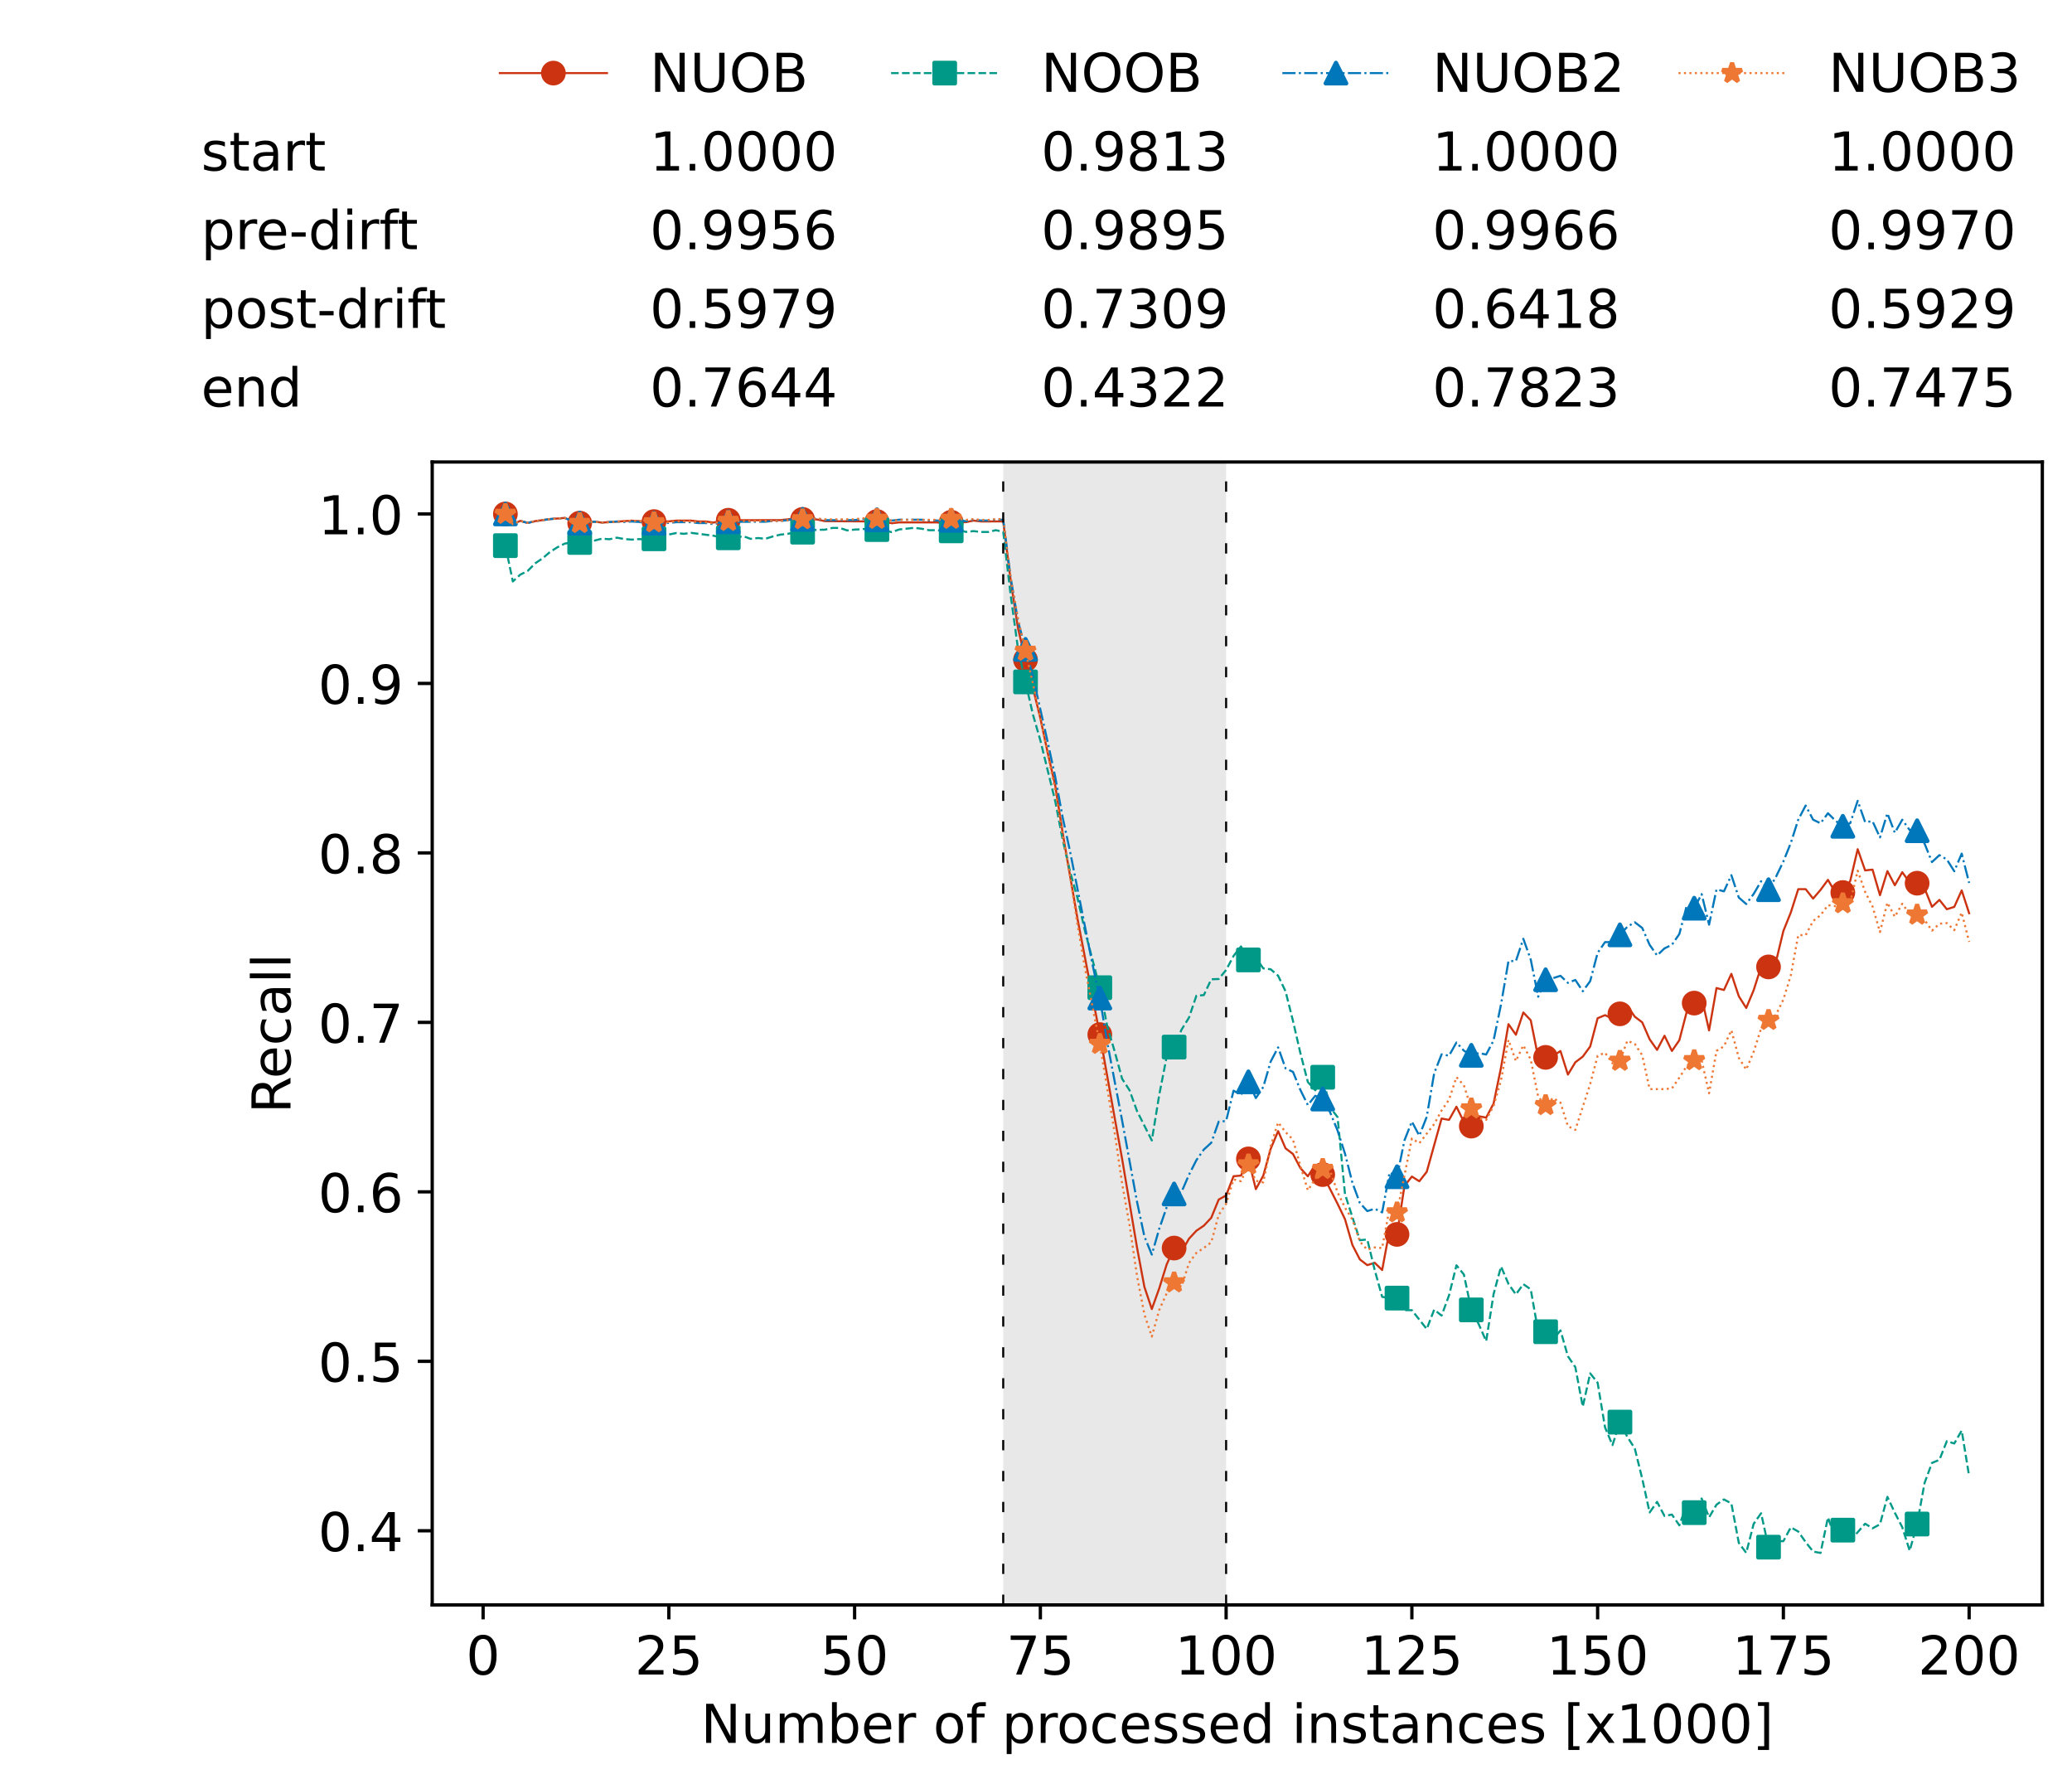 <?xml version="1.0" encoding="utf-8" standalone="no"?>
<!DOCTYPE svg PUBLIC "-//W3C//DTD SVG 1.1//EN"
  "http://www.w3.org/Graphics/SVG/1.1/DTD/svg11.dtd">
<!-- Created with matplotlib (https://matplotlib.org/) -->
<svg height="432.615pt" version="1.1" viewBox="0 0 502.65 432.615" width="502.65pt" xmlns="http://www.w3.org/2000/svg" xmlns:xlink="http://www.w3.org/1999/xlink">
 <defs>
  <style type="text/css">*{stroke-linecap:butt;stroke-linejoin:round;}</style>
 </defs>
 <g id="figure_1">
  <g id="patch_1">
   <path d="M 0 432.615 
L 502.65 432.615 
L 502.65 0 
L 0 0 
z
" style="fill:#ffffff;"/>
  </g>
  <g id="axes_1">
   <g id="patch_2">
    <path d="M 104.85 389.252 
L 495.45 389.252 
L 495.45 112.052 
L 104.85 112.052 
z
" style="fill:#ffffff;"/>
   </g>
   <g id="patch_3">
    <path clip-path="url(#p2c87b27289)" d="M 297.446 389.252 
L 297.446 112.052 
L 243.372 112.052 
L 243.372 389.252 
z
" style="fill:#d3d3d3;opacity:0.5;"/>
   </g>
   <g id="matplotlib.axis_1">
    <g id="xtick_1">
     <g id="line2d_1">
      <defs>
       <path d="M 0 0 
L 0 3.5 
" id="m465ea481a3" style="stroke:#000000;stroke-width:0.8;"/>
      </defs>
      <g>
       <use style="stroke:#000000;stroke-width:0.8;" x="117.197" xlink:href="#m465ea481a3" y="389.252"/>
      </g>
     </g>
     <g id="text_1">
      <!-- 0 -->
      <g transform="translate(113.061 406.13)scale(0.13 -0.13)">
       <defs>
        <path d="M 31.781 66.406 
Q 24.172 66.406 20.328 58.906 
Q 16.5 51.422 16.5 36.375 
Q 16.5 21.391 20.328 13.891 
Q 24.172 6.391 31.781 6.391 
Q 39.453 6.391 43.281 13.891 
Q 47.125 21.391 47.125 36.375 
Q 47.125 51.422 43.281 58.906 
Q 39.453 66.406 31.781 66.406 
z
M 31.781 74.219 
Q 44.047 74.219 50.516 64.516 
Q 56.984 54.828 56.984 36.375 
Q 56.984 17.969 50.516 8.266 
Q 44.047 -1.422 31.781 -1.422 
Q 19.531 -1.422 13.062 8.266 
Q 6.594 17.969 6.594 36.375 
Q 6.594 54.828 13.062 64.516 
Q 19.531 74.219 31.781 74.219 
z
" id="DejaVuSans-48"/>
       </defs>
       <use xlink:href="#DejaVuSans-48"/>
      </g>
     </g>
    </g>
    <g id="xtick_2">
     <g id="line2d_2">
      <g>
       <use style="stroke:#000000;stroke-width:0.8;" x="162.259" xlink:href="#m465ea481a3" y="389.252"/>
      </g>
     </g>
     <g id="text_2">
      <!-- 25 -->
      <g transform="translate(153.988 406.13)scale(0.13 -0.13)">
       <defs>
        <path d="M 19.188 8.297 
L 53.609 8.297 
L 53.609 0 
L 7.328 0 
L 7.328 8.297 
Q 12.938 14.109 22.625 23.891 
Q 32.328 33.688 34.812 36.531 
Q 39.547 41.844 41.422 45.531 
Q 43.312 49.219 43.312 52.781 
Q 43.312 58.594 39.234 62.25 
Q 35.156 65.922 28.609 65.922 
Q 23.969 65.922 18.812 64.312 
Q 13.672 62.703 7.812 59.422 
L 7.812 69.391 
Q 13.766 71.781 18.938 73 
Q 24.125 74.219 28.422 74.219 
Q 39.75 74.219 46.484 68.547 
Q 53.219 62.891 53.219 53.422 
Q 53.219 48.922 51.531 44.891 
Q 49.859 40.875 45.406 35.406 
Q 44.188 33.984 37.641 27.219 
Q 31.109 20.453 19.188 8.297 
z
" id="DejaVuSans-50"/>
        <path d="M 10.797 72.906 
L 49.516 72.906 
L 49.516 64.594 
L 19.828 64.594 
L 19.828 46.734 
Q 21.969 47.469 24.109 47.828 
Q 26.266 48.188 28.422 48.188 
Q 40.625 48.188 47.75 41.5 
Q 54.891 34.812 54.891 23.391 
Q 54.891 11.625 47.562 5.094 
Q 40.234 -1.422 26.906 -1.422 
Q 22.312 -1.422 17.547 -0.641 
Q 12.797 0.141 7.719 1.703 
L 7.719 11.625 
Q 12.109 9.234 16.797 8.062 
Q 21.484 6.891 26.703 6.891 
Q 35.156 6.891 40.078 11.328 
Q 45.016 15.766 45.016 23.391 
Q 45.016 31 40.078 35.438 
Q 35.156 39.891 26.703 39.891 
Q 22.75 39.891 18.812 39.016 
Q 14.891 38.141 10.797 36.281 
z
" id="DejaVuSans-53"/>
       </defs>
       <use xlink:href="#DejaVuSans-50"/>
       <use x="63.623" xlink:href="#DejaVuSans-53"/>
      </g>
     </g>
    </g>
    <g id="xtick_3">
     <g id="line2d_3">
      <g>
       <use style="stroke:#000000;stroke-width:0.8;" x="207.322" xlink:href="#m465ea481a3" y="389.252"/>
      </g>
     </g>
     <g id="text_3">
      <!-- 50 -->
      <g transform="translate(199.05 406.13)scale(0.13 -0.13)">
       <use xlink:href="#DejaVuSans-53"/>
       <use x="63.623" xlink:href="#DejaVuSans-48"/>
      </g>
     </g>
    </g>
    <g id="xtick_4">
     <g id="line2d_4">
      <g>
       <use style="stroke:#000000;stroke-width:0.8;" x="252.384" xlink:href="#m465ea481a3" y="389.252"/>
      </g>
     </g>
     <g id="text_4">
      <!-- 75 -->
      <g transform="translate(244.113 406.13)scale(0.13 -0.13)">
       <defs>
        <path d="M 8.203 72.906 
L 55.078 72.906 
L 55.078 68.703 
L 28.609 0 
L 18.312 0 
L 43.219 64.594 
L 8.203 64.594 
z
" id="DejaVuSans-55"/>
       </defs>
       <use xlink:href="#DejaVuSans-55"/>
       <use x="63.623" xlink:href="#DejaVuSans-53"/>
      </g>
     </g>
    </g>
    <g id="xtick_5">
     <g id="line2d_5">
      <g>
       <use style="stroke:#000000;stroke-width:0.8;" x="297.446" xlink:href="#m465ea481a3" y="389.252"/>
      </g>
     </g>
     <g id="text_5">
      <!-- 100 -->
      <g transform="translate(285.039 406.13)scale(0.13 -0.13)">
       <defs>
        <path d="M 12.406 8.297 
L 28.516 8.297 
L 28.516 63.922 
L 10.984 60.406 
L 10.984 69.391 
L 28.422 72.906 
L 38.281 72.906 
L 38.281 8.297 
L 54.391 8.297 
L 54.391 0 
L 12.406 0 
z
" id="DejaVuSans-49"/>
       </defs>
       <use xlink:href="#DejaVuSans-49"/>
       <use x="63.623" xlink:href="#DejaVuSans-48"/>
       <use x="127.246" xlink:href="#DejaVuSans-48"/>
      </g>
     </g>
    </g>
    <g id="xtick_6">
     <g id="line2d_6">
      <g>
       <use style="stroke:#000000;stroke-width:0.8;" x="342.509" xlink:href="#m465ea481a3" y="389.252"/>
      </g>
     </g>
     <g id="text_6">
      <!-- 125 -->
      <g transform="translate(330.102 406.13)scale(0.13 -0.13)">
       <use xlink:href="#DejaVuSans-49"/>
       <use x="63.623" xlink:href="#DejaVuSans-50"/>
       <use x="127.246" xlink:href="#DejaVuSans-53"/>
      </g>
     </g>
    </g>
    <g id="xtick_7">
     <g id="line2d_7">
      <g>
       <use style="stroke:#000000;stroke-width:0.8;" x="387.571" xlink:href="#m465ea481a3" y="389.252"/>
      </g>
     </g>
     <g id="text_7">
      <!-- 150 -->
      <g transform="translate(375.164 406.13)scale(0.13 -0.13)">
       <use xlink:href="#DejaVuSans-49"/>
       <use x="63.623" xlink:href="#DejaVuSans-53"/>
       <use x="127.246" xlink:href="#DejaVuSans-48"/>
      </g>
     </g>
    </g>
    <g id="xtick_8">
     <g id="line2d_8">
      <g>
       <use style="stroke:#000000;stroke-width:0.8;" x="432.633" xlink:href="#m465ea481a3" y="389.252"/>
      </g>
     </g>
     <g id="text_8">
      <!-- 175 -->
      <g transform="translate(420.226 406.13)scale(0.13 -0.13)">
       <use xlink:href="#DejaVuSans-49"/>
       <use x="63.623" xlink:href="#DejaVuSans-55"/>
       <use x="127.246" xlink:href="#DejaVuSans-53"/>
      </g>
     </g>
    </g>
    <g id="xtick_9">
     <g id="line2d_9">
      <g>
       <use style="stroke:#000000;stroke-width:0.8;" x="477.695" xlink:href="#m465ea481a3" y="389.252"/>
      </g>
     </g>
     <g id="text_9">
      <!-- 200 -->
      <g transform="translate(465.289 406.13)scale(0.13 -0.13)">
       <use xlink:href="#DejaVuSans-50"/>
       <use x="63.623" xlink:href="#DejaVuSans-48"/>
       <use x="127.246" xlink:href="#DejaVuSans-48"/>
      </g>
     </g>
    </g>
    <g id="text_10">
     <!-- Number of processed instances [x1000] -->
     <g transform="translate(170.025 422.711)scale(0.13 -0.13)">
      <defs>
       <path d="M 9.812 72.906 
L 23.094 72.906 
L 55.422 11.922 
L 55.422 72.906 
L 64.984 72.906 
L 64.984 0 
L 51.703 0 
L 19.391 60.984 
L 19.391 0 
L 9.812 0 
z
" id="DejaVuSans-78"/>
       <path d="M 8.5 21.578 
L 8.5 54.688 
L 17.484 54.688 
L 17.484 21.922 
Q 17.484 14.156 20.5 10.266 
Q 23.531 6.391 29.594 6.391 
Q 36.859 6.391 41.078 11.031 
Q 45.312 15.672 45.312 23.688 
L 45.312 54.688 
L 54.297 54.688 
L 54.297 0 
L 45.312 0 
L 45.312 8.406 
Q 42.047 3.422 37.719 1 
Q 33.406 -1.422 27.688 -1.422 
Q 18.266 -1.422 13.375 4.438 
Q 8.5 10.297 8.5 21.578 
z
M 31.109 56 
z
" id="DejaVuSans-117"/>
       <path d="M 52 44.188 
Q 55.375 50.25 60.062 53.125 
Q 64.75 56 71.094 56 
Q 79.641 56 84.281 50.016 
Q 88.922 44.047 88.922 33.016 
L 88.922 0 
L 79.891 0 
L 79.891 32.719 
Q 79.891 40.578 77.094 44.375 
Q 74.312 48.188 68.609 48.188 
Q 61.625 48.188 57.562 43.547 
Q 53.516 38.922 53.516 30.906 
L 53.516 0 
L 44.484 0 
L 44.484 32.719 
Q 44.484 40.625 41.703 44.406 
Q 38.922 48.188 33.109 48.188 
Q 26.219 48.188 22.156 43.531 
Q 18.109 38.875 18.109 30.906 
L 18.109 0 
L 9.078 0 
L 9.078 54.688 
L 18.109 54.688 
L 18.109 46.188 
Q 21.188 51.219 25.484 53.609 
Q 29.781 56 35.688 56 
Q 41.656 56 45.828 52.969 
Q 50 49.953 52 44.188 
z
" id="DejaVuSans-109"/>
       <path d="M 48.688 27.297 
Q 48.688 37.203 44.609 42.844 
Q 40.531 48.484 33.406 48.484 
Q 26.266 48.484 22.188 42.844 
Q 18.109 37.203 18.109 27.297 
Q 18.109 17.391 22.188 11.75 
Q 26.266 6.109 33.406 6.109 
Q 40.531 6.109 44.609 11.75 
Q 48.688 17.391 48.688 27.297 
z
M 18.109 46.391 
Q 20.953 51.266 25.266 53.625 
Q 29.594 56 35.594 56 
Q 45.562 56 51.781 48.094 
Q 58.016 40.188 58.016 27.297 
Q 58.016 14.406 51.781 6.484 
Q 45.562 -1.422 35.594 -1.422 
Q 29.594 -1.422 25.266 0.953 
Q 20.953 3.328 18.109 8.203 
L 18.109 0 
L 9.078 0 
L 9.078 75.984 
L 18.109 75.984 
z
" id="DejaVuSans-98"/>
       <path d="M 56.203 29.594 
L 56.203 25.203 
L 14.891 25.203 
Q 15.484 15.922 20.484 11.062 
Q 25.484 6.203 34.422 6.203 
Q 39.594 6.203 44.453 7.469 
Q 49.312 8.734 54.109 11.281 
L 54.109 2.781 
Q 49.266 0.734 44.188 -0.344 
Q 39.109 -1.422 33.891 -1.422 
Q 20.797 -1.422 13.156 6.188 
Q 5.516 13.812 5.516 26.812 
Q 5.516 40.234 12.766 48.109 
Q 20.016 56 32.328 56 
Q 43.359 56 49.781 48.891 
Q 56.203 41.797 56.203 29.594 
z
M 47.219 32.234 
Q 47.125 39.594 43.094 43.984 
Q 39.062 48.391 32.422 48.391 
Q 24.906 48.391 20.391 44.141 
Q 15.875 39.891 15.188 32.172 
z
" id="DejaVuSans-101"/>
       <path d="M 41.109 46.297 
Q 39.594 47.172 37.812 47.578 
Q 36.031 48 33.891 48 
Q 26.266 48 22.188 43.047 
Q 18.109 38.094 18.109 28.812 
L 18.109 0 
L 9.078 0 
L 9.078 54.688 
L 18.109 54.688 
L 18.109 46.188 
Q 20.953 51.172 25.484 53.578 
Q 30.031 56 36.531 56 
Q 37.453 56 38.578 55.875 
Q 39.703 55.766 41.062 55.516 
z
" id="DejaVuSans-114"/>
       <path id="DejaVuSans-32"/>
       <path d="M 30.609 48.391 
Q 23.391 48.391 19.188 42.75 
Q 14.984 37.109 14.984 27.297 
Q 14.984 17.484 19.156 11.844 
Q 23.344 6.203 30.609 6.203 
Q 37.797 6.203 41.984 11.859 
Q 46.188 17.531 46.188 27.297 
Q 46.188 37.016 41.984 42.703 
Q 37.797 48.391 30.609 48.391 
z
M 30.609 56 
Q 42.328 56 49.016 48.375 
Q 55.719 40.766 55.719 27.297 
Q 55.719 13.875 49.016 6.219 
Q 42.328 -1.422 30.609 -1.422 
Q 18.844 -1.422 12.172 6.219 
Q 5.516 13.875 5.516 27.297 
Q 5.516 40.766 12.172 48.375 
Q 18.844 56 30.609 56 
z
" id="DejaVuSans-111"/>
       <path d="M 37.109 75.984 
L 37.109 68.5 
L 28.516 68.5 
Q 23.688 68.5 21.797 66.547 
Q 19.922 64.594 19.922 59.516 
L 19.922 54.688 
L 34.719 54.688 
L 34.719 47.703 
L 19.922 47.703 
L 19.922 0 
L 10.891 0 
L 10.891 47.703 
L 2.297 47.703 
L 2.297 54.688 
L 10.891 54.688 
L 10.891 58.5 
Q 10.891 67.625 15.141 71.797 
Q 19.391 75.984 28.609 75.984 
z
" id="DejaVuSans-102"/>
       <path d="M 18.109 8.203 
L 18.109 -20.797 
L 9.078 -20.797 
L 9.078 54.688 
L 18.109 54.688 
L 18.109 46.391 
Q 20.953 51.266 25.266 53.625 
Q 29.594 56 35.594 56 
Q 45.562 56 51.781 48.094 
Q 58.016 40.188 58.016 27.297 
Q 58.016 14.406 51.781 6.484 
Q 45.562 -1.422 35.594 -1.422 
Q 29.594 -1.422 25.266 0.953 
Q 20.953 3.328 18.109 8.203 
z
M 48.688 27.297 
Q 48.688 37.203 44.609 42.844 
Q 40.531 48.484 33.406 48.484 
Q 26.266 48.484 22.188 42.844 
Q 18.109 37.203 18.109 27.297 
Q 18.109 17.391 22.188 11.75 
Q 26.266 6.109 33.406 6.109 
Q 40.531 6.109 44.609 11.75 
Q 48.688 17.391 48.688 27.297 
z
" id="DejaVuSans-112"/>
       <path d="M 48.781 52.594 
L 48.781 44.188 
Q 44.969 46.297 41.141 47.344 
Q 37.312 48.391 33.406 48.391 
Q 24.656 48.391 19.812 42.844 
Q 14.984 37.312 14.984 27.297 
Q 14.984 17.281 19.812 11.734 
Q 24.656 6.203 33.406 6.203 
Q 37.312 6.203 41.141 7.25 
Q 44.969 8.297 48.781 10.406 
L 48.781 2.094 
Q 45.016 0.344 40.984 -0.531 
Q 36.969 -1.422 32.422 -1.422 
Q 20.062 -1.422 12.781 6.344 
Q 5.516 14.109 5.516 27.297 
Q 5.516 40.672 12.859 48.328 
Q 20.219 56 33.016 56 
Q 37.156 56 41.109 55.141 
Q 45.062 54.297 48.781 52.594 
z
" id="DejaVuSans-99"/>
       <path d="M 44.281 53.078 
L 44.281 44.578 
Q 40.484 46.531 36.375 47.5 
Q 32.281 48.484 27.875 48.484 
Q 21.188 48.484 17.844 46.438 
Q 14.5 44.391 14.5 40.281 
Q 14.5 37.156 16.891 35.375 
Q 19.281 33.594 26.516 31.984 
L 29.594 31.297 
Q 39.156 29.25 43.188 25.516 
Q 47.219 21.781 47.219 15.094 
Q 47.219 7.469 41.188 3.016 
Q 35.156 -1.422 24.609 -1.422 
Q 20.219 -1.422 15.453 -0.562 
Q 10.688 0.297 5.422 2 
L 5.422 11.281 
Q 10.406 8.688 15.234 7.391 
Q 20.062 6.109 24.812 6.109 
Q 31.156 6.109 34.562 8.281 
Q 37.984 10.453 37.984 14.406 
Q 37.984 18.062 35.516 20.016 
Q 33.062 21.969 24.703 23.781 
L 21.578 24.516 
Q 13.234 26.266 9.516 29.906 
Q 5.812 33.547 5.812 39.891 
Q 5.812 47.609 11.281 51.797 
Q 16.75 56 26.812 56 
Q 31.781 56 36.172 55.266 
Q 40.578 54.547 44.281 53.078 
z
" id="DejaVuSans-115"/>
       <path d="M 45.406 46.391 
L 45.406 75.984 
L 54.391 75.984 
L 54.391 0 
L 45.406 0 
L 45.406 8.203 
Q 42.578 3.328 38.25 0.953 
Q 33.938 -1.422 27.875 -1.422 
Q 17.969 -1.422 11.734 6.484 
Q 5.516 14.406 5.516 27.297 
Q 5.516 40.188 11.734 48.094 
Q 17.969 56 27.875 56 
Q 33.938 56 38.25 53.625 
Q 42.578 51.266 45.406 46.391 
z
M 14.797 27.297 
Q 14.797 17.391 18.875 11.75 
Q 22.953 6.109 30.078 6.109 
Q 37.203 6.109 41.297 11.75 
Q 45.406 17.391 45.406 27.297 
Q 45.406 37.203 41.297 42.844 
Q 37.203 48.484 30.078 48.484 
Q 22.953 48.484 18.875 42.844 
Q 14.797 37.203 14.797 27.297 
z
" id="DejaVuSans-100"/>
       <path d="M 9.422 54.688 
L 18.406 54.688 
L 18.406 0 
L 9.422 0 
z
M 9.422 75.984 
L 18.406 75.984 
L 18.406 64.594 
L 9.422 64.594 
z
" id="DejaVuSans-105"/>
       <path d="M 54.891 33.016 
L 54.891 0 
L 45.906 0 
L 45.906 32.719 
Q 45.906 40.484 42.875 44.328 
Q 39.844 48.188 33.797 48.188 
Q 26.516 48.188 22.312 43.547 
Q 18.109 38.922 18.109 30.906 
L 18.109 0 
L 9.078 0 
L 9.078 54.688 
L 18.109 54.688 
L 18.109 46.188 
Q 21.344 51.125 25.703 53.562 
Q 30.078 56 35.797 56 
Q 45.219 56 50.047 50.172 
Q 54.891 44.344 54.891 33.016 
z
" id="DejaVuSans-110"/>
       <path d="M 18.312 70.219 
L 18.312 54.688 
L 36.812 54.688 
L 36.812 47.703 
L 18.312 47.703 
L 18.312 18.016 
Q 18.312 11.328 20.141 9.422 
Q 21.969 7.516 27.594 7.516 
L 36.812 7.516 
L 36.812 0 
L 27.594 0 
Q 17.188 0 13.234 3.875 
Q 9.281 7.766 9.281 18.016 
L 9.281 47.703 
L 2.688 47.703 
L 2.688 54.688 
L 9.281 54.688 
L 9.281 70.219 
z
" id="DejaVuSans-116"/>
       <path d="M 34.281 27.484 
Q 23.391 27.484 19.188 25 
Q 14.984 22.516 14.984 16.5 
Q 14.984 11.719 18.141 8.906 
Q 21.297 6.109 26.703 6.109 
Q 34.188 6.109 38.703 11.406 
Q 43.219 16.703 43.219 25.484 
L 43.219 27.484 
z
M 52.203 31.203 
L 52.203 0 
L 43.219 0 
L 43.219 8.297 
Q 40.141 3.328 35.547 0.953 
Q 30.953 -1.422 24.312 -1.422 
Q 15.922 -1.422 10.953 3.297 
Q 6 8.016 6 15.922 
Q 6 25.141 12.172 29.828 
Q 18.359 34.516 30.609 34.516 
L 43.219 34.516 
L 43.219 35.406 
Q 43.219 41.609 39.141 45 
Q 35.062 48.391 27.688 48.391 
Q 23 48.391 18.547 47.266 
Q 14.109 46.141 10.016 43.891 
L 10.016 52.203 
Q 14.938 54.109 19.578 55.047 
Q 24.219 56 28.609 56 
Q 40.484 56 46.344 49.844 
Q 52.203 43.703 52.203 31.203 
z
" id="DejaVuSans-97"/>
       <path d="M 8.594 75.984 
L 29.297 75.984 
L 29.297 69 
L 17.578 69 
L 17.578 -6.203 
L 29.297 -6.203 
L 29.297 -13.188 
L 8.594 -13.188 
z
" id="DejaVuSans-91"/>
       <path d="M 54.891 54.688 
L 35.109 28.078 
L 55.906 0 
L 45.312 0 
L 29.391 21.484 
L 13.484 0 
L 2.875 0 
L 24.125 28.609 
L 4.688 54.688 
L 15.281 54.688 
L 29.781 35.203 
L 44.281 54.688 
z
" id="DejaVuSans-120"/>
       <path d="M 30.422 75.984 
L 30.422 -13.188 
L 9.719 -13.188 
L 9.719 -6.203 
L 21.391 -6.203 
L 21.391 69 
L 9.719 69 
L 9.719 75.984 
z
" id="DejaVuSans-93"/>
      </defs>
      <use xlink:href="#DejaVuSans-78"/>
      <use x="74.805" xlink:href="#DejaVuSans-117"/>
      <use x="138.184" xlink:href="#DejaVuSans-109"/>
      <use x="235.596" xlink:href="#DejaVuSans-98"/>
      <use x="299.072" xlink:href="#DejaVuSans-101"/>
      <use x="360.596" xlink:href="#DejaVuSans-114"/>
      <use x="401.709" xlink:href="#DejaVuSans-32"/>
      <use x="433.496" xlink:href="#DejaVuSans-111"/>
      <use x="494.678" xlink:href="#DejaVuSans-102"/>
      <use x="529.883" xlink:href="#DejaVuSans-32"/>
      <use x="561.67" xlink:href="#DejaVuSans-112"/>
      <use x="625.146" xlink:href="#DejaVuSans-114"/>
      <use x="664.01" xlink:href="#DejaVuSans-111"/>
      <use x="725.191" xlink:href="#DejaVuSans-99"/>
      <use x="780.172" xlink:href="#DejaVuSans-101"/>
      <use x="841.695" xlink:href="#DejaVuSans-115"/>
      <use x="893.795" xlink:href="#DejaVuSans-115"/>
      <use x="945.895" xlink:href="#DejaVuSans-101"/>
      <use x="1007.418" xlink:href="#DejaVuSans-100"/>
      <use x="1070.895" xlink:href="#DejaVuSans-32"/>
      <use x="1102.682" xlink:href="#DejaVuSans-105"/>
      <use x="1130.465" xlink:href="#DejaVuSans-110"/>
      <use x="1193.844" xlink:href="#DejaVuSans-115"/>
      <use x="1245.943" xlink:href="#DejaVuSans-116"/>
      <use x="1285.152" xlink:href="#DejaVuSans-97"/>
      <use x="1346.432" xlink:href="#DejaVuSans-110"/>
      <use x="1409.811" xlink:href="#DejaVuSans-99"/>
      <use x="1464.791" xlink:href="#DejaVuSans-101"/>
      <use x="1526.314" xlink:href="#DejaVuSans-115"/>
      <use x="1578.414" xlink:href="#DejaVuSans-32"/>
      <use x="1610.201" xlink:href="#DejaVuSans-91"/>
      <use x="1649.215" xlink:href="#DejaVuSans-120"/>
      <use x="1708.395" xlink:href="#DejaVuSans-49"/>
      <use x="1772.018" xlink:href="#DejaVuSans-48"/>
      <use x="1835.641" xlink:href="#DejaVuSans-48"/>
      <use x="1899.264" xlink:href="#DejaVuSans-48"/>
      <use x="1962.887" xlink:href="#DejaVuSans-93"/>
     </g>
    </g>
   </g>
   <g id="matplotlib.axis_2">
    <g id="ytick_1">
     <g id="line2d_10">
      <defs>
       <path d="M 0 0 
L -3.5 0 
" id="mb73380d079" style="stroke:#000000;stroke-width:0.8;"/>
      </defs>
      <g>
       <use style="stroke:#000000;stroke-width:0.8;" x="104.85" xlink:href="#mb73380d079" y="371.268"/>
      </g>
     </g>
     <g id="text_11">
      <!-- 0.4 -->
      <g transform="translate(77.176 376.207)scale(0.13 -0.13)">
       <defs>
        <path d="M 10.688 12.406 
L 21 12.406 
L 21 0 
L 10.688 0 
z
" id="DejaVuSans-46"/>
        <path d="M 37.797 64.312 
L 12.891 25.391 
L 37.797 25.391 
z
M 35.203 72.906 
L 47.609 72.906 
L 47.609 25.391 
L 58.016 25.391 
L 58.016 17.188 
L 47.609 17.188 
L 47.609 0 
L 37.797 0 
L 37.797 17.188 
L 4.891 17.188 
L 4.891 26.703 
z
" id="DejaVuSans-52"/>
       </defs>
       <use xlink:href="#DejaVuSans-48"/>
       <use x="63.623" xlink:href="#DejaVuSans-46"/>
       <use x="95.41" xlink:href="#DejaVuSans-52"/>
      </g>
     </g>
    </g>
    <g id="ytick_2">
     <g id="line2d_11">
      <g>
       <use style="stroke:#000000;stroke-width:0.8;" x="104.85" xlink:href="#mb73380d079" y="330.166"/>
      </g>
     </g>
     <g id="text_12">
      <!-- 0.5 -->
      <g transform="translate(77.176 335.105)scale(0.13 -0.13)">
       <use xlink:href="#DejaVuSans-48"/>
       <use x="63.623" xlink:href="#DejaVuSans-46"/>
       <use x="95.41" xlink:href="#DejaVuSans-53"/>
      </g>
     </g>
    </g>
    <g id="ytick_3">
     <g id="line2d_12">
      <g>
       <use style="stroke:#000000;stroke-width:0.8;" x="104.85" xlink:href="#mb73380d079" y="289.063"/>
      </g>
     </g>
     <g id="text_13">
      <!-- 0.6 -->
      <g transform="translate(77.176 294.002)scale(0.13 -0.13)">
       <defs>
        <path d="M 33.016 40.375 
Q 26.375 40.375 22.484 35.828 
Q 18.609 31.297 18.609 23.391 
Q 18.609 15.531 22.484 10.953 
Q 26.375 6.391 33.016 6.391 
Q 39.656 6.391 43.531 10.953 
Q 47.406 15.531 47.406 23.391 
Q 47.406 31.297 43.531 35.828 
Q 39.656 40.375 33.016 40.375 
z
M 52.594 71.297 
L 52.594 62.312 
Q 48.875 64.062 45.094 64.984 
Q 41.312 65.922 37.594 65.922 
Q 27.828 65.922 22.672 59.328 
Q 17.531 52.734 16.797 39.406 
Q 19.672 43.656 24.016 45.922 
Q 28.375 48.188 33.594 48.188 
Q 44.578 48.188 50.953 41.516 
Q 57.328 34.859 57.328 23.391 
Q 57.328 12.156 50.688 5.359 
Q 44.047 -1.422 33.016 -1.422 
Q 20.359 -1.422 13.672 8.266 
Q 6.984 17.969 6.984 36.375 
Q 6.984 53.656 15.188 63.938 
Q 23.391 74.219 37.203 74.219 
Q 40.922 74.219 44.703 73.484 
Q 48.484 72.75 52.594 71.297 
z
" id="DejaVuSans-54"/>
       </defs>
       <use xlink:href="#DejaVuSans-48"/>
       <use x="63.623" xlink:href="#DejaVuSans-46"/>
       <use x="95.41" xlink:href="#DejaVuSans-54"/>
      </g>
     </g>
    </g>
    <g id="ytick_4">
     <g id="line2d_13">
      <g>
       <use style="stroke:#000000;stroke-width:0.8;" x="104.85" xlink:href="#mb73380d079" y="247.96"/>
      </g>
     </g>
     <g id="text_14">
      <!-- 0.7 -->
      <g transform="translate(77.176 252.899)scale(0.13 -0.13)">
       <use xlink:href="#DejaVuSans-48"/>
       <use x="63.623" xlink:href="#DejaVuSans-46"/>
       <use x="95.41" xlink:href="#DejaVuSans-55"/>
      </g>
     </g>
    </g>
    <g id="ytick_5">
     <g id="line2d_14">
      <g>
       <use style="stroke:#000000;stroke-width:0.8;" x="104.85" xlink:href="#mb73380d079" y="206.857"/>
      </g>
     </g>
     <g id="text_15">
      <!-- 0.8 -->
      <g transform="translate(77.176 211.796)scale(0.13 -0.13)">
       <defs>
        <path d="M 31.781 34.625 
Q 24.75 34.625 20.719 30.859 
Q 16.703 27.094 16.703 20.516 
Q 16.703 13.922 20.719 10.156 
Q 24.75 6.391 31.781 6.391 
Q 38.812 6.391 42.859 10.172 
Q 46.922 13.969 46.922 20.516 
Q 46.922 27.094 42.891 30.859 
Q 38.875 34.625 31.781 34.625 
z
M 21.922 38.812 
Q 15.578 40.375 12.031 44.719 
Q 8.5 49.078 8.5 55.328 
Q 8.5 64.062 14.719 69.141 
Q 20.953 74.219 31.781 74.219 
Q 42.672 74.219 48.875 69.141 
Q 55.078 64.062 55.078 55.328 
Q 55.078 49.078 51.531 44.719 
Q 48 40.375 41.703 38.812 
Q 48.828 37.156 52.797 32.312 
Q 56.781 27.484 56.781 20.516 
Q 56.781 9.906 50.312 4.234 
Q 43.844 -1.422 31.781 -1.422 
Q 19.734 -1.422 13.25 4.234 
Q 6.781 9.906 6.781 20.516 
Q 6.781 27.484 10.781 32.312 
Q 14.797 37.156 21.922 38.812 
z
M 18.312 54.391 
Q 18.312 48.734 21.844 45.562 
Q 25.391 42.391 31.781 42.391 
Q 38.141 42.391 41.719 45.562 
Q 45.312 48.734 45.312 54.391 
Q 45.312 60.062 41.719 63.234 
Q 38.141 66.406 31.781 66.406 
Q 25.391 66.406 21.844 63.234 
Q 18.312 60.062 18.312 54.391 
z
" id="DejaVuSans-56"/>
       </defs>
       <use xlink:href="#DejaVuSans-48"/>
       <use x="63.623" xlink:href="#DejaVuSans-46"/>
       <use x="95.41" xlink:href="#DejaVuSans-56"/>
      </g>
     </g>
    </g>
    <g id="ytick_6">
     <g id="line2d_15">
      <g>
       <use style="stroke:#000000;stroke-width:0.8;" x="104.85" xlink:href="#mb73380d079" y="165.755"/>
      </g>
     </g>
     <g id="text_16">
      <!-- 0.9 -->
      <g transform="translate(77.176 170.694)scale(0.13 -0.13)">
       <defs>
        <path d="M 10.984 1.516 
L 10.984 10.5 
Q 14.703 8.734 18.5 7.812 
Q 22.312 6.891 25.984 6.891 
Q 35.75 6.891 40.891 13.453 
Q 46.047 20.016 46.781 33.406 
Q 43.953 29.203 39.594 26.953 
Q 35.25 24.703 29.984 24.703 
Q 19.047 24.703 12.672 31.312 
Q 6.297 37.938 6.297 49.422 
Q 6.297 60.641 12.938 67.422 
Q 19.578 74.219 30.609 74.219 
Q 43.266 74.219 49.922 64.516 
Q 56.594 54.828 56.594 36.375 
Q 56.594 19.141 48.406 8.859 
Q 40.234 -1.422 26.422 -1.422 
Q 22.703 -1.422 18.891 -0.688 
Q 15.094 0.047 10.984 1.516 
z
M 30.609 32.422 
Q 37.25 32.422 41.125 36.953 
Q 45.016 41.5 45.016 49.422 
Q 45.016 57.281 41.125 61.844 
Q 37.25 66.406 30.609 66.406 
Q 23.969 66.406 20.094 61.844 
Q 16.219 57.281 16.219 49.422 
Q 16.219 41.5 20.094 36.953 
Q 23.969 32.422 30.609 32.422 
z
" id="DejaVuSans-57"/>
       </defs>
       <use xlink:href="#DejaVuSans-48"/>
       <use x="63.623" xlink:href="#DejaVuSans-46"/>
       <use x="95.41" xlink:href="#DejaVuSans-57"/>
      </g>
     </g>
    </g>
    <g id="ytick_7">
     <g id="line2d_16">
      <g>
       <use style="stroke:#000000;stroke-width:0.8;" x="104.85" xlink:href="#mb73380d079" y="124.652"/>
      </g>
     </g>
     <g id="text_17">
      <!-- 1.0 -->
      <g transform="translate(77.176 129.591)scale(0.13 -0.13)">
       <use xlink:href="#DejaVuSans-49"/>
       <use x="63.623" xlink:href="#DejaVuSans-46"/>
       <use x="95.41" xlink:href="#DejaVuSans-48"/>
      </g>
     </g>
    </g>
    <g id="text_18">
     <!-- Recall -->
     <g transform="translate(70.472 270.044)rotate(-90)scale(0.13 -0.13)">
      <defs>
       <path d="M 44.391 34.188 
Q 47.562 33.109 50.562 29.594 
Q 53.562 26.078 56.594 19.922 
L 66.609 0 
L 56 0 
L 46.688 18.703 
Q 43.062 26.031 39.672 28.422 
Q 36.281 30.812 30.422 30.812 
L 19.672 30.812 
L 19.672 0 
L 9.812 0 
L 9.812 72.906 
L 32.078 72.906 
Q 44.578 72.906 50.734 67.672 
Q 56.891 62.453 56.891 51.906 
Q 56.891 45.016 53.688 40.469 
Q 50.484 35.938 44.391 34.188 
z
M 19.672 64.797 
L 19.672 38.922 
L 32.078 38.922 
Q 39.203 38.922 42.844 42.219 
Q 46.484 45.516 46.484 51.906 
Q 46.484 58.297 42.844 61.547 
Q 39.203 64.797 32.078 64.797 
z
" id="DejaVuSans-82"/>
       <path d="M 9.422 75.984 
L 18.406 75.984 
L 18.406 0 
L 9.422 0 
z
" id="DejaVuSans-108"/>
      </defs>
      <use xlink:href="#DejaVuSans-82"/>
      <use x="64.982" xlink:href="#DejaVuSans-101"/>
      <use x="126.506" xlink:href="#DejaVuSans-99"/>
      <use x="181.486" xlink:href="#DejaVuSans-97"/>
      <use x="242.766" xlink:href="#DejaVuSans-108"/>
      <use x="270.549" xlink:href="#DejaVuSans-108"/>
     </g>
    </g>
   </g>
   <g id="line2d_17"/>
   <g id="line2d_18"/>
   <g id="line2d_19"/>
   <g id="line2d_20"/>
   <g id="line2d_21"/>
   <g id="line2d_22">
    <path clip-path="url(#p2c87b27289)" d="M 122.605 124.652 
L 124.407 127.158 
L 126.21 126.323 
L 128.012 126.831 
L 129.815 126.395 
L 133.419 125.897 
L 137.024 125.62 
L 138.827 126.398 
L 140.629 126.872 
L 144.234 126.531 
L 146.037 126.742 
L 153.247 126.278 
L 156.852 126.505 
L 162.259 126.448 
L 164.062 126.263 
L 167.667 126.263 
L 169.469 126.479 
L 171.272 126.479 
L 173.074 126.743 
L 174.877 126.305 
L 176.679 126.176 
L 189.297 126.15 
L 192.902 125.76 
L 194.704 125.968 
L 196.507 125.774 
L 198.309 126.016 
L 200.112 126.397 
L 214.532 126.485 
L 216.334 126.909 
L 218.137 126.693 
L 227.149 126.693 
L 228.952 126.867 
L 230.754 126.659 
L 234.359 126.638 
L 236.162 126.258 
L 237.964 126.47 
L 243.372 126.458 
L 245.174 140.734 
L 246.976 152.478 
L 248.779 160.013 
L 250.581 166.864 
L 252.384 174.199 
L 254.186 182.677 
L 255.989 190.481 
L 257.791 201.99 
L 261.396 222.861 
L 266.804 250.925 
L 270.409 271.106 
L 272.211 281.051 
L 275.816 302.475 
L 277.619 312.11 
L 279.421 317.492 
L 281.224 312.465 
L 283.026 306.67 
L 284.829 302.699 
L 286.631 303.625 
L 288.434 300.433 
L 290.236 298.494 
L 292.039 297.266 
L 293.841 295.348 
L 295.644 290.936 
L 297.446 289.935 
L 299.249 285.275 
L 301.051 285.117 
L 302.854 281.073 
L 304.656 288.412 
L 306.459 285.136 
L 308.261 278.617 
L 310.064 274.335 
L 311.866 278.511 
L 313.669 279.892 
L 315.471 283.317 
L 317.274 285.292 
L 319.076 282.505 
L 320.879 284.876 
L 324.484 291.963 
L 326.286 295.7 
L 328.089 301.968 
L 329.891 305.456 
L 331.694 306.839 
L 333.496 306.268 
L 335.299 308.024 
L 337.101 298.353 
L 338.904 299.381 
L 340.706 287.637 
L 342.509 285.354 
L 344.311 286.495 
L 346.114 284.212 
L 349.719 271.286 
L 351.521 271.612 
L 353.324 268.415 
L 355.126 272.104 
L 356.928 273.12 
L 358.731 270.718 
L 360.533 271.06 
L 362.336 267.635 
L 364.138 258.901 
L 365.941 248.392 
L 367.743 250.961 
L 369.546 245.559 
L 371.348 247.456 
L 373.151 256.448 
L 374.953 256.448 
L 376.756 256.056 
L 378.558 254.914 
L 380.361 260.623 
L 382.163 257.637 
L 383.966 256.267 
L 385.768 253.808 
L 387.571 246.957 
L 389.373 246.21 
L 391.176 247.066 
L 392.978 245.892 
L 394.781 243.935 
L 396.583 246.581 
L 398.386 247.951 
L 400.188 252.062 
L 401.991 254.631 
L 403.793 251.205 
L 405.596 254.894 
L 407.398 252.279 
L 409.201 245.342 
L 411.003 243.287 
L 412.806 241.917 
L 414.608 249.909 
L 416.411 239.634 
L 418.213 240.108 
L 420.016 236.193 
L 421.818 241.617 
L 423.621 244.471 
L 425.423 240.16 
L 427.226 234.508 
L 429.028 234.508 
L 430.831 233.262 
L 432.633 225.789 
L 434.436 221.305 
L 436.238 215.654 
L 438.041 215.654 
L 439.843 217.937 
L 441.646 215.829 
L 443.448 213.386 
L 445.251 216.469 
L 447.053 216.469 
L 448.856 213.643 
L 450.658 205.962 
L 452.461 211.1 
L 454.263 210.913 
L 456.066 217.111 
L 457.868 211.273 
L 459.671 214.698 
L 461.473 211.536 
L 463.276 214.048 
L 465.078 214.206 
L 466.881 215.452 
L 468.683 219.936 
L 470.485 218.254 
L 472.288 220.521 
L 474.09 219.95 
L 475.893 215.954 
L 477.695 221.487 
L 477.695 221.487 
" style="fill:none;stroke:#cc3311;stroke-linecap:square;stroke-width:0.5;"/>
    <defs>
     <path d="M 0 2.5 
C 0.663 2.5 1.299 2.237 1.768 1.768 
C 2.237 1.299 2.5 0.663 2.5 0 
C 2.5 -0.663 2.237 -1.299 1.768 -1.768 
C 1.299 -2.237 0.663 -2.5 0 -2.5 
C -0.663 -2.5 -1.299 -2.237 -1.768 -1.768 
C -2.237 -1.299 -2.5 -0.663 -2.5 0 
C -2.5 0.663 -2.237 1.299 -1.768 1.768 
C -1.299 2.237 -0.663 2.5 0 2.5 
z
" id="m684f5ed309" style="stroke:#cc3311;"/>
    </defs>
    <g clip-path="url(#p2c87b27289)">
     <use style="fill:#cc3311;stroke:#cc3311;" x="122.605" xlink:href="#m684f5ed309" y="124.652"/>
     <use style="fill:#cc3311;stroke:#cc3311;" x="140.629" xlink:href="#m684f5ed309" y="126.872"/>
     <use style="fill:#cc3311;stroke:#cc3311;" x="158.654" xlink:href="#m684f5ed309" y="126.505"/>
     <use style="fill:#cc3311;stroke:#cc3311;" x="176.679" xlink:href="#m684f5ed309" y="126.176"/>
     <use style="fill:#cc3311;stroke:#cc3311;" x="194.704" xlink:href="#m684f5ed309" y="125.968"/>
     <use style="fill:#cc3311;stroke:#cc3311;" x="212.729" xlink:href="#m684f5ed309" y="126.485"/>
     <use style="fill:#cc3311;stroke:#cc3311;" x="230.754" xlink:href="#m684f5ed309" y="126.659"/>
     <use style="fill:#cc3311;stroke:#cc3311;" x="248.779" xlink:href="#m684f5ed309" y="160.013"/>
     <use style="fill:#cc3311;stroke:#cc3311;" x="266.804" xlink:href="#m684f5ed309" y="250.925"/>
     <use style="fill:#cc3311;stroke:#cc3311;" x="284.829" xlink:href="#m684f5ed309" y="302.699"/>
     <use style="fill:#cc3311;stroke:#cc3311;" x="302.854" xlink:href="#m684f5ed309" y="281.073"/>
     <use style="fill:#cc3311;stroke:#cc3311;" x="320.879" xlink:href="#m684f5ed309" y="284.876"/>
     <use style="fill:#cc3311;stroke:#cc3311;" x="338.904" xlink:href="#m684f5ed309" y="299.381"/>
     <use style="fill:#cc3311;stroke:#cc3311;" x="356.928" xlink:href="#m684f5ed309" y="273.12"/>
     <use style="fill:#cc3311;stroke:#cc3311;" x="374.953" xlink:href="#m684f5ed309" y="256.448"/>
     <use style="fill:#cc3311;stroke:#cc3311;" x="392.978" xlink:href="#m684f5ed309" y="245.892"/>
     <use style="fill:#cc3311;stroke:#cc3311;" x="411.003" xlink:href="#m684f5ed309" y="243.287"/>
     <use style="fill:#cc3311;stroke:#cc3311;" x="429.028" xlink:href="#m684f5ed309" y="234.508"/>
     <use style="fill:#cc3311;stroke:#cc3311;" x="447.053" xlink:href="#m684f5ed309" y="216.469"/>
     <use style="fill:#cc3311;stroke:#cc3311;" x="465.078" xlink:href="#m684f5ed309" y="214.206"/>
    </g>
   </g>
   <g id="line2d_23"/>
   <g id="line2d_24"/>
   <g id="line2d_25"/>
   <g id="line2d_26"/>
   <g id="line2d_27">
    <path clip-path="url(#p2c87b27289)" d="M 122.605 132.335 
L 124.407 141.025 
L 126.21 139.373 
L 128.012 138.47 
L 129.815 136.64 
L 131.617 135.421 
L 133.419 133.882 
L 135.222 132.728 
L 137.024 131.831 
L 138.827 131.55 
L 140.629 131.557 
L 142.432 130.981 
L 144.234 131.102 
L 146.037 130.642 
L 147.839 130.785 
L 149.642 130.402 
L 151.444 130.729 
L 153.247 130.877 
L 155.049 130.752 
L 156.852 130.842 
L 158.654 130.676 
L 160.457 130.005 
L 164.062 129.277 
L 165.864 129.471 
L 167.667 129.238 
L 173.074 129.925 
L 174.877 130.342 
L 178.482 130.431 
L 180.284 130.036 
L 182.087 130.685 
L 183.889 130.49 
L 185.692 130.672 
L 187.494 130.106 
L 189.297 129.669 
L 191.099 129.477 
L 192.902 129.081 
L 194.704 129.07 
L 196.507 128.677 
L 198.309 128.495 
L 200.112 128.469 
L 201.914 128.041 
L 203.717 128.041 
L 205.519 128.647 
L 207.322 128.439 
L 209.124 128.37 
L 210.927 128.095 
L 212.729 128.433 
L 214.532 128.638 
L 216.334 129.062 
L 218.137 128.413 
L 221.742 128.019 
L 223.544 128.227 
L 225.347 128.588 
L 227.149 128.588 
L 228.952 128.762 
L 230.754 128.748 
L 232.557 128.56 
L 234.359 129.002 
L 236.162 128.811 
L 237.964 129.023 
L 239.767 129.023 
L 241.569 128.589 
L 243.372 128.98 
L 245.174 144.305 
L 246.976 157.495 
L 250.581 173.299 
L 252.384 179.586 
L 255.989 194.323 
L 257.791 203.64 
L 259.594 211.407 
L 261.396 217.803 
L 263.199 225.772 
L 266.804 239.549 
L 268.606 248.89 
L 270.409 255.001 
L 272.211 261.63 
L 274.014 264.415 
L 275.816 269.439 
L 279.421 276.595 
L 281.224 265.52 
L 283.026 256.297 
L 284.829 253.954 
L 286.631 249.723 
L 288.434 246.818 
L 290.236 241.493 
L 292.039 241.348 
L 293.841 237.512 
L 295.644 237.441 
L 297.446 235.251 
L 299.249 231.849 
L 301.051 229.537 
L 302.854 232.816 
L 304.656 232.282 
L 306.459 234.864 
L 308.261 235.084 
L 310.064 236.654 
L 311.866 240.438 
L 313.669 247.627 
L 315.471 255.456 
L 317.274 262.43 
L 319.076 264.427 
L 320.879 261.266 
L 322.681 268.587 
L 324.484 270.947 
L 326.286 289.63 
L 329.891 300.805 
L 331.694 300.608 
L 333.496 308.029 
L 335.299 314.528 
L 337.101 314.831 
L 338.904 314.831 
L 340.706 317.767 
L 342.509 317.767 
L 346.114 322.333 
L 347.916 317.636 
L 349.719 319.073 
L 351.521 314.18 
L 353.324 306.873 
L 355.126 309.112 
L 356.928 317.694 
L 358.731 321.164 
L 360.533 325.274 
L 362.336 313.857 
L 364.138 307.178 
L 365.941 311.381 
L 367.743 313.95 
L 369.546 311.447 
L 371.348 312.712 
L 373.151 322.988 
L 374.953 322.988 
L 376.756 324.945 
L 378.558 322.661 
L 380.361 328.941 
L 382.163 331.576 
L 383.966 341.166 
L 385.768 333.086 
L 387.571 335.37 
L 389.373 346.206 
L 391.176 350.488 
L 392.978 344.909 
L 394.781 348.498 
L 396.583 351.3 
L 398.386 358.607 
L 400.188 366.828 
L 401.991 364.259 
L 403.793 367.684 
L 405.596 367.333 
L 407.398 369.948 
L 409.201 364.811 
L 411.003 366.866 
L 412.806 363.441 
L 414.608 368.008 
L 416.411 364.925 
L 418.213 363.66 
L 420.016 364.639 
L 421.818 374.201 
L 423.621 376.627 
L 425.423 369.585 
L 427.226 367.016 
L 429.028 375.237 
L 430.831 373.783 
L 432.633 373.783 
L 434.436 370.421 
L 436.238 371.448 
L 438.041 374.017 
L 439.843 376.301 
L 441.646 376.652 
L 443.448 368.029 
L 445.251 373.167 
L 447.053 371.112 
L 448.856 373.68 
L 452.461 369.549 
L 454.263 370.67 
L 456.066 369.692 
L 457.868 363.036 
L 459.671 366.889 
L 461.473 370.402 
L 463.276 376.111 
L 465.078 369.63 
L 466.881 359.665 
L 468.683 354.808 
L 470.485 354.06 
L 472.288 349.527 
L 474.09 350.098 
L 475.893 346.958 
L 477.695 358.024 
L 477.695 358.024 
" style="fill:none;stroke:#009988;stroke-dasharray:1.85,0.8;stroke-dashoffset:0;stroke-width:0.5;"/>
    <defs>
     <path d="M -2.5 2.5 
L 2.5 2.5 
L 2.5 -2.5 
L -2.5 -2.5 
z
" id="mb53b27f05f" style="stroke:#009988;stroke-linejoin:miter;"/>
    </defs>
    <g clip-path="url(#p2c87b27289)">
     <use style="fill:#009988;stroke:#009988;stroke-linejoin:miter;" x="122.605" xlink:href="#mb53b27f05f" y="132.335"/>
     <use style="fill:#009988;stroke:#009988;stroke-linejoin:miter;" x="140.629" xlink:href="#mb53b27f05f" y="131.557"/>
     <use style="fill:#009988;stroke:#009988;stroke-linejoin:miter;" x="158.654" xlink:href="#mb53b27f05f" y="130.676"/>
     <use style="fill:#009988;stroke:#009988;stroke-linejoin:miter;" x="176.679" xlink:href="#mb53b27f05f" y="130.431"/>
     <use style="fill:#009988;stroke:#009988;stroke-linejoin:miter;" x="194.704" xlink:href="#mb53b27f05f" y="129.07"/>
     <use style="fill:#009988;stroke:#009988;stroke-linejoin:miter;" x="212.729" xlink:href="#mb53b27f05f" y="128.433"/>
     <use style="fill:#009988;stroke:#009988;stroke-linejoin:miter;" x="230.754" xlink:href="#mb53b27f05f" y="128.748"/>
     <use style="fill:#009988;stroke:#009988;stroke-linejoin:miter;" x="248.779" xlink:href="#mb53b27f05f" y="165.385"/>
     <use style="fill:#009988;stroke:#009988;stroke-linejoin:miter;" x="266.804" xlink:href="#mb53b27f05f" y="239.549"/>
     <use style="fill:#009988;stroke:#009988;stroke-linejoin:miter;" x="284.829" xlink:href="#mb53b27f05f" y="253.954"/>
     <use style="fill:#009988;stroke:#009988;stroke-linejoin:miter;" x="302.854" xlink:href="#mb53b27f05f" y="232.816"/>
     <use style="fill:#009988;stroke:#009988;stroke-linejoin:miter;" x="320.879" xlink:href="#mb53b27f05f" y="261.266"/>
     <use style="fill:#009988;stroke:#009988;stroke-linejoin:miter;" x="338.904" xlink:href="#mb53b27f05f" y="314.831"/>
     <use style="fill:#009988;stroke:#009988;stroke-linejoin:miter;" x="356.928" xlink:href="#mb53b27f05f" y="317.694"/>
     <use style="fill:#009988;stroke:#009988;stroke-linejoin:miter;" x="374.953" xlink:href="#mb53b27f05f" y="322.988"/>
     <use style="fill:#009988;stroke:#009988;stroke-linejoin:miter;" x="392.978" xlink:href="#mb53b27f05f" y="344.909"/>
     <use style="fill:#009988;stroke:#009988;stroke-linejoin:miter;" x="411.003" xlink:href="#mb53b27f05f" y="366.866"/>
     <use style="fill:#009988;stroke:#009988;stroke-linejoin:miter;" x="429.028" xlink:href="#mb53b27f05f" y="375.237"/>
     <use style="fill:#009988;stroke:#009988;stroke-linejoin:miter;" x="447.053" xlink:href="#mb53b27f05f" y="371.112"/>
     <use style="fill:#009988;stroke:#009988;stroke-linejoin:miter;" x="465.078" xlink:href="#mb53b27f05f" y="369.63"/>
    </g>
   </g>
   <g id="line2d_28"/>
   <g id="line2d_29"/>
   <g id="line2d_30"/>
   <g id="line2d_31"/>
   <g id="line2d_32">
    <path clip-path="url(#p2c87b27289)" d="M 122.605 124.652 
L 124.407 127.158 
L 126.21 126.323 
L 128.012 126.831 
L 129.815 126.395 
L 133.419 125.897 
L 137.024 125.62 
L 138.827 126.398 
L 140.629 126.872 
L 144.234 126.531 
L 146.037 126.742 
L 149.642 126.481 
L 151.444 126.595 
L 153.247 126.487 
L 155.049 126.593 
L 156.852 126.891 
L 162.259 126.834 
L 164.062 126.649 
L 167.667 126.649 
L 169.469 126.865 
L 171.272 126.865 
L 173.074 127.129 
L 174.877 126.691 
L 176.679 126.562 
L 185.692 126.536 
L 187.494 126.348 
L 189.297 126.348 
L 191.099 126.156 
L 192.902 125.76 
L 194.704 125.968 
L 196.507 125.774 
L 198.309 125.774 
L 200.112 126.155 
L 207.322 126.144 
L 209.124 125.88 
L 210.927 125.88 
L 212.729 126.05 
L 214.532 126.05 
L 216.334 126.261 
L 218.137 126.045 
L 223.544 126.045 
L 225.347 126.225 
L 227.149 126.225 
L 228.952 126.4 
L 230.754 126.192 
L 232.557 126.192 
L 234.359 126.413 
L 236.162 126.032 
L 237.964 126.244 
L 239.767 126.244 
L 241.569 126.039 
L 243.372 126.039 
L 245.174 140.089 
L 246.976 150.704 
L 250.581 164.093 
L 254.186 180.071 
L 255.989 188.395 
L 257.791 198.26 
L 259.594 206.542 
L 265.001 233.762 
L 266.804 242.07 
L 268.606 252.813 
L 272.211 271.736 
L 275.816 291.39 
L 277.619 299.879 
L 279.421 304.282 
L 281.224 298.008 
L 283.026 292.802 
L 284.829 289.574 
L 286.631 289.087 
L 288.434 284.924 
L 290.236 281.374 
L 292.039 278.804 
L 293.841 277.16 
L 295.644 272.039 
L 297.446 271.883 
L 299.249 264.52 
L 301.051 265.554 
L 302.854 262.383 
L 304.656 266.32 
L 306.459 263.64 
L 308.261 257.452 
L 310.064 254.027 
L 311.866 259.116 
L 313.669 259.969 
L 315.471 264.373 
L 317.274 268.014 
L 319.076 265.767 
L 320.879 266.558 
L 322.681 269.789 
L 324.484 274.204 
L 326.286 279.809 
L 328.089 286.899 
L 329.891 291.757 
L 331.694 293.733 
L 333.496 293.162 
L 335.299 294.04 
L 337.101 284.369 
L 338.904 285.397 
L 340.706 276.589 
L 342.509 272.022 
L 344.311 275.447 
L 346.114 270.88 
L 347.916 260.311 
L 349.719 255.712 
L 351.521 256.038 
L 353.324 252.841 
L 355.126 254.818 
L 356.928 255.947 
L 358.731 255.413 
L 360.533 255.755 
L 362.336 252.33 
L 364.138 243.596 
L 365.941 233.087 
L 367.743 233.087 
L 369.546 227.685 
L 371.348 232.744 
L 373.151 241.735 
L 374.953 237.625 
L 376.756 237.234 
L 378.558 236.663 
L 380.361 238.375 
L 382.163 237.673 
L 383.966 240.413 
L 385.768 237.954 
L 387.571 231.103 
L 389.373 228.488 
L 391.176 228.488 
L 392.978 226.726 
L 394.781 224.769 
L 396.583 223.679 
L 398.386 225.049 
L 400.188 229.159 
L 401.991 231.728 
L 403.793 230.016 
L 405.596 229.137 
L 407.398 226.522 
L 409.201 219.586 
L 411.003 220.271 
L 412.806 216.846 
L 414.608 224.267 
L 416.411 215.704 
L 418.213 216.178 
L 420.016 212.264 
L 421.818 217.687 
L 423.621 219.257 
L 425.423 216.814 
L 427.226 213.731 
L 429.028 215.786 
L 430.831 212.672 
L 432.633 208.936 
L 434.436 204.452 
L 436.238 198.8 
L 438.041 195.375 
L 439.843 198.8 
L 441.646 199.678 
L 443.448 197.235 
L 445.251 199.033 
L 447.053 200.403 
L 448.856 199.633 
L 450.658 194.235 
L 452.461 199.373 
L 454.263 199.186 
L 456.066 203.101 
L 457.868 197.262 
L 459.671 201.972 
L 461.473 198.81 
L 463.276 201.322 
L 465.078 201.48 
L 466.881 204.594 
L 468.683 209.078 
L 470.485 207.397 
L 472.288 208.454 
L 474.09 211.309 
L 475.893 207.027 
L 477.695 214.141 
L 477.695 214.141 
" style="fill:none;stroke:#0077bb;stroke-dasharray:3.2,0.8,0.5,0.8;stroke-dashoffset:0;stroke-width:0.5;"/>
    <defs>
     <path d="M 0 -2.5 
L -2.5 2.5 
L 2.5 2.5 
z
" id="m9ba06fb0cc" style="stroke:#0077bb;stroke-linejoin:miter;"/>
    </defs>
    <g clip-path="url(#p2c87b27289)">
     <use style="fill:#0077bb;stroke:#0077bb;stroke-linejoin:miter;" x="122.605" xlink:href="#m9ba06fb0cc" y="124.652"/>
     <use style="fill:#0077bb;stroke:#0077bb;stroke-linejoin:miter;" x="140.629" xlink:href="#m9ba06fb0cc" y="126.872"/>
     <use style="fill:#0077bb;stroke:#0077bb;stroke-linejoin:miter;" x="158.654" xlink:href="#m9ba06fb0cc" y="126.891"/>
     <use style="fill:#0077bb;stroke:#0077bb;stroke-linejoin:miter;" x="176.679" xlink:href="#m9ba06fb0cc" y="126.562"/>
     <use style="fill:#0077bb;stroke:#0077bb;stroke-linejoin:miter;" x="194.704" xlink:href="#m9ba06fb0cc" y="125.968"/>
     <use style="fill:#0077bb;stroke:#0077bb;stroke-linejoin:miter;" x="212.729" xlink:href="#m9ba06fb0cc" y="126.05"/>
     <use style="fill:#0077bb;stroke:#0077bb;stroke-linejoin:miter;" x="230.754" xlink:href="#m9ba06fb0cc" y="126.192"/>
     <use style="fill:#0077bb;stroke:#0077bb;stroke-linejoin:miter;" x="248.779" xlink:href="#m9ba06fb0cc" y="157.496"/>
     <use style="fill:#0077bb;stroke:#0077bb;stroke-linejoin:miter;" x="266.804" xlink:href="#m9ba06fb0cc" y="242.07"/>
     <use style="fill:#0077bb;stroke:#0077bb;stroke-linejoin:miter;" x="284.829" xlink:href="#m9ba06fb0cc" y="289.574"/>
     <use style="fill:#0077bb;stroke:#0077bb;stroke-linejoin:miter;" x="302.854" xlink:href="#m9ba06fb0cc" y="262.383"/>
     <use style="fill:#0077bb;stroke:#0077bb;stroke-linejoin:miter;" x="320.879" xlink:href="#m9ba06fb0cc" y="266.558"/>
     <use style="fill:#0077bb;stroke:#0077bb;stroke-linejoin:miter;" x="338.904" xlink:href="#m9ba06fb0cc" y="285.397"/>
     <use style="fill:#0077bb;stroke:#0077bb;stroke-linejoin:miter;" x="356.928" xlink:href="#m9ba06fb0cc" y="255.947"/>
     <use style="fill:#0077bb;stroke:#0077bb;stroke-linejoin:miter;" x="374.953" xlink:href="#m9ba06fb0cc" y="237.625"/>
     <use style="fill:#0077bb;stroke:#0077bb;stroke-linejoin:miter;" x="392.978" xlink:href="#m9ba06fb0cc" y="226.726"/>
     <use style="fill:#0077bb;stroke:#0077bb;stroke-linejoin:miter;" x="411.003" xlink:href="#m9ba06fb0cc" y="220.271"/>
     <use style="fill:#0077bb;stroke:#0077bb;stroke-linejoin:miter;" x="429.028" xlink:href="#m9ba06fb0cc" y="215.786"/>
     <use style="fill:#0077bb;stroke:#0077bb;stroke-linejoin:miter;" x="447.053" xlink:href="#m9ba06fb0cc" y="200.403"/>
     <use style="fill:#0077bb;stroke:#0077bb;stroke-linejoin:miter;" x="465.078" xlink:href="#m9ba06fb0cc" y="201.48"/>
    </g>
   </g>
   <g id="line2d_33"/>
   <g id="line2d_34"/>
   <g id="line2d_35"/>
   <g id="line2d_36"/>
   <g id="line2d_37">
    <path clip-path="url(#p2c87b27289)" d="M 122.605 124.652 
L 124.407 127.158 
L 126.21 126.323 
L 128.012 126.831 
L 129.815 126.395 
L 133.419 125.897 
L 137.024 125.62 
L 138.827 126.398 
L 140.629 126.872 
L 144.234 126.531 
L 146.037 126.742 
L 153.247 126.278 
L 155.049 126.394 
L 156.852 126.702 
L 162.259 126.646 
L 164.062 126.46 
L 167.667 126.46 
L 169.469 126.677 
L 171.272 126.677 
L 173.074 126.94 
L 174.877 126.503 
L 176.679 126.373 
L 189.297 126.348 
L 191.099 126.156 
L 192.902 125.76 
L 194.704 125.968 
L 196.507 125.774 
L 198.309 125.774 
L 200.112 125.964 
L 207.322 125.954 
L 209.124 125.69 
L 210.927 125.69 
L 212.729 125.859 
L 214.532 125.859 
L 216.334 126.283 
L 218.137 126.067 
L 228.952 126.067 
L 230.754 125.859 
L 232.557 125.859 
L 234.359 126.08 
L 236.162 125.89 
L 237.964 126.102 
L 239.767 126.102 
L 241.569 125.896 
L 243.372 125.896 
L 245.174 140.156 
L 246.976 150.093 
L 250.581 165.742 
L 252.384 174.126 
L 255.989 191.702 
L 257.791 202.663 
L 259.594 212.478 
L 261.396 224.302 
L 263.199 234.788 
L 266.804 253.203 
L 270.409 274.745 
L 272.211 287.01 
L 274.014 297.074 
L 275.816 309.405 
L 277.619 318.787 
L 279.421 324.169 
L 281.224 317.685 
L 283.026 313.697 
L 284.829 311.059 
L 286.631 312.081 
L 288.434 306.318 
L 290.236 303.866 
L 292.039 302.68 
L 293.841 301.31 
L 295.644 294.656 
L 297.446 291.966 
L 299.249 286.047 
L 301.051 286.485 
L 302.854 282.441 
L 304.656 286.377 
L 306.459 286.774 
L 308.261 277.935 
L 310.064 272.226 
L 311.866 274.575 
L 313.669 276.403 
L 315.471 282.764 
L 317.274 288.689 
L 319.076 285.901 
L 320.879 283.53 
L 322.681 283.985 
L 324.484 289.16 
L 326.286 292.897 
L 328.089 295.774 
L 329.891 301.13 
L 331.694 303.106 
L 333.496 302.535 
L 335.299 302.711 
L 337.101 293.04 
L 338.904 294.067 
L 342.509 276.126 
L 344.311 277.267 
L 347.916 272.635 
L 349.719 269.33 
L 351.521 266.72 
L 353.324 261.24 
L 355.126 263.216 
L 356.928 268.862 
L 358.731 271.264 
L 360.533 271.606 
L 362.336 268.181 
L 364.138 262.016 
L 365.941 252.207 
L 367.743 257.345 
L 369.546 253.524 
L 371.348 257.002 
L 373.151 265.994 
L 374.953 268.049 
L 376.756 266.287 
L 378.558 267.429 
L 380.361 273.138 
L 382.163 274.016 
L 385.768 262.915 
L 387.571 256.064 
L 389.373 255.317 
L 391.176 257.886 
L 392.978 257.299 
L 394.781 252.405 
L 396.583 253.184 
L 398.386 255.924 
L 400.188 264.145 
L 403.793 264.145 
L 405.596 263.969 
L 407.398 261.353 
L 409.201 258.528 
L 411.003 257.157 
L 412.806 257.157 
L 414.608 265.15 
L 416.411 254.874 
L 418.213 253.767 
L 420.016 249.853 
L 421.818 256.561 
L 423.621 259.415 
L 425.423 255.103 
L 427.226 249.452 
L 429.028 247.397 
L 430.831 246.151 
L 432.633 242.415 
L 434.436 236.56 
L 436.238 226.799 
L 438.041 226.799 
L 439.843 223.373 
L 441.646 221.968 
L 443.448 219.525 
L 445.251 219.782 
L 447.053 219.097 
L 448.856 218.84 
L 450.658 211.159 
L 452.461 216.297 
L 454.263 219.847 
L 456.066 226.045 
L 457.868 218.922 
L 459.671 222.347 
L 461.473 219.185 
L 463.276 221.697 
L 465.078 221.855 
L 466.881 223.101 
L 468.683 225.716 
L 470.485 224.035 
L 472.288 223.884 
L 474.09 225.596 
L 475.893 221.315 
L 477.695 228.429 
L 477.695 228.429 
" style="fill:none;stroke:#ee7733;stroke-dasharray:0.5,0.825;stroke-dashoffset:0;stroke-width:0.5;"/>
    <defs>
     <path d="M 0 -2.5 
L -0.561 -0.773 
L -2.378 -0.773 
L -0.908 0.295 
L -1.469 2.023 
L -0 0.955 
L 1.469 2.023 
L 0.908 0.295 
L 2.378 -0.773 
L 0.561 -0.773 
z
" id="maea983fecb" style="stroke:#ee7733;stroke-linejoin:bevel;"/>
    </defs>
    <g clip-path="url(#p2c87b27289)">
     <use style="fill:#ee7733;stroke:#ee7733;stroke-linejoin:bevel;" x="122.605" xlink:href="#maea983fecb" y="124.652"/>
     <use style="fill:#ee7733;stroke:#ee7733;stroke-linejoin:bevel;" x="140.629" xlink:href="#maea983fecb" y="126.872"/>
     <use style="fill:#ee7733;stroke:#ee7733;stroke-linejoin:bevel;" x="158.654" xlink:href="#maea983fecb" y="126.702"/>
     <use style="fill:#ee7733;stroke:#ee7733;stroke-linejoin:bevel;" x="176.679" xlink:href="#maea983fecb" y="126.373"/>
     <use style="fill:#ee7733;stroke:#ee7733;stroke-linejoin:bevel;" x="194.704" xlink:href="#maea983fecb" y="125.968"/>
     <use style="fill:#ee7733;stroke:#ee7733;stroke-linejoin:bevel;" x="212.729" xlink:href="#maea983fecb" y="125.859"/>
     <use style="fill:#ee7733;stroke:#ee7733;stroke-linejoin:bevel;" x="230.754" xlink:href="#maea983fecb" y="125.859"/>
     <use style="fill:#ee7733;stroke:#ee7733;stroke-linejoin:bevel;" x="248.779" xlink:href="#maea983fecb" y="157.876"/>
     <use style="fill:#ee7733;stroke:#ee7733;stroke-linejoin:bevel;" x="266.804" xlink:href="#maea983fecb" y="253.203"/>
     <use style="fill:#ee7733;stroke:#ee7733;stroke-linejoin:bevel;" x="284.829" xlink:href="#maea983fecb" y="311.059"/>
     <use style="fill:#ee7733;stroke:#ee7733;stroke-linejoin:bevel;" x="302.854" xlink:href="#maea983fecb" y="282.441"/>
     <use style="fill:#ee7733;stroke:#ee7733;stroke-linejoin:bevel;" x="320.879" xlink:href="#maea983fecb" y="283.53"/>
     <use style="fill:#ee7733;stroke:#ee7733;stroke-linejoin:bevel;" x="338.904" xlink:href="#maea983fecb" y="294.067"/>
     <use style="fill:#ee7733;stroke:#ee7733;stroke-linejoin:bevel;" x="356.928" xlink:href="#maea983fecb" y="268.862"/>
     <use style="fill:#ee7733;stroke:#ee7733;stroke-linejoin:bevel;" x="374.953" xlink:href="#maea983fecb" y="268.049"/>
     <use style="fill:#ee7733;stroke:#ee7733;stroke-linejoin:bevel;" x="392.978" xlink:href="#maea983fecb" y="257.299"/>
     <use style="fill:#ee7733;stroke:#ee7733;stroke-linejoin:bevel;" x="411.003" xlink:href="#maea983fecb" y="257.157"/>
     <use style="fill:#ee7733;stroke:#ee7733;stroke-linejoin:bevel;" x="429.028" xlink:href="#maea983fecb" y="247.397"/>
     <use style="fill:#ee7733;stroke:#ee7733;stroke-linejoin:bevel;" x="447.053" xlink:href="#maea983fecb" y="219.097"/>
     <use style="fill:#ee7733;stroke:#ee7733;stroke-linejoin:bevel;" x="465.078" xlink:href="#maea983fecb" y="221.855"/>
    </g>
   </g>
   <g id="line2d_38"/>
   <g id="line2d_39"/>
   <g id="line2d_40"/>
   <g id="line2d_41"/>
   <g id="line2d_42">
    <path clip-path="url(#p2c87b27289)" d="M 243.372 389.252 
L 243.372 112.052 
" style="fill:none;stroke:#000000;stroke-dasharray:2.5,5;stroke-dashoffset:0;stroke-width:0.5;"/>
   </g>
   <g id="line2d_43">
    <path clip-path="url(#p2c87b27289)" d="M 297.446 389.252 
L 297.446 112.052 
" style="fill:none;stroke:#000000;stroke-dasharray:2.5,5;stroke-dashoffset:0;stroke-width:0.5;"/>
   </g>
   <g id="patch_4">
    <path d="M 104.85 389.252 
L 104.85 112.052 
" style="fill:none;stroke:#000000;stroke-linecap:square;stroke-linejoin:miter;stroke-width:0.8;"/>
   </g>
   <g id="patch_5">
    <path d="M 495.45 389.252 
L 495.45 112.052 
" style="fill:none;stroke:#000000;stroke-linecap:square;stroke-linejoin:miter;stroke-width:0.8;"/>
   </g>
   <g id="patch_6">
    <path d="M 104.85 389.252 
L 495.45 389.252 
" style="fill:none;stroke:#000000;stroke-linecap:square;stroke-linejoin:miter;stroke-width:0.8;"/>
   </g>
   <g id="patch_7">
    <path d="M 104.85 112.052 
L 495.45 112.052 
" style="fill:none;stroke:#000000;stroke-linecap:square;stroke-linejoin:miter;stroke-width:0.8;"/>
   </g>
   <g id="legend_1">
    <g id="line2d_44"/>
    <g id="line2d_45"/>
    <g id="text_19">
     <!--   -->
     <g transform="translate(48.8 22.278)scale(0.13 -0.13)">
      <use xlink:href="#DejaVuSans-32"/>
     </g>
    </g>
    <g id="line2d_46"/>
    <g id="line2d_47"/>
    <g id="text_20">
     <!-- start -->
     <g transform="translate(48.8 41.36)scale(0.13 -0.13)">
      <use xlink:href="#DejaVuSans-115"/>
      <use x="52.1" xlink:href="#DejaVuSans-116"/>
      <use x="91.309" xlink:href="#DejaVuSans-97"/>
      <use x="152.588" xlink:href="#DejaVuSans-114"/>
      <use x="193.701" xlink:href="#DejaVuSans-116"/>
     </g>
    </g>
    <g id="line2d_48"/>
    <g id="line2d_49"/>
    <g id="text_21">
     <!-- pre-dirft -->
     <g transform="translate(48.8 60.441)scale(0.13 -0.13)">
      <defs>
       <path d="M 4.891 31.391 
L 31.203 31.391 
L 31.203 23.391 
L 4.891 23.391 
z
" id="DejaVuSans-45"/>
      </defs>
      <use xlink:href="#DejaVuSans-112"/>
      <use x="63.477" xlink:href="#DejaVuSans-114"/>
      <use x="102.34" xlink:href="#DejaVuSans-101"/>
      <use x="163.863" xlink:href="#DejaVuSans-45"/>
      <use x="199.947" xlink:href="#DejaVuSans-100"/>
      <use x="263.424" xlink:href="#DejaVuSans-105"/>
      <use x="291.207" xlink:href="#DejaVuSans-114"/>
      <use x="332.32" xlink:href="#DejaVuSans-102"/>
      <use x="365.775" xlink:href="#DejaVuSans-116"/>
     </g>
    </g>
    <g id="line2d_50"/>
    <g id="line2d_51"/>
    <g id="text_22">
     <!-- post-drift -->
     <g transform="translate(48.8 79.523)scale(0.13 -0.13)">
      <use xlink:href="#DejaVuSans-112"/>
      <use x="63.477" xlink:href="#DejaVuSans-111"/>
      <use x="124.658" xlink:href="#DejaVuSans-115"/>
      <use x="176.758" xlink:href="#DejaVuSans-116"/>
      <use x="215.967" xlink:href="#DejaVuSans-45"/>
      <use x="252.051" xlink:href="#DejaVuSans-100"/>
      <use x="315.527" xlink:href="#DejaVuSans-114"/>
      <use x="356.641" xlink:href="#DejaVuSans-105"/>
      <use x="384.424" xlink:href="#DejaVuSans-102"/>
      <use x="417.879" xlink:href="#DejaVuSans-116"/>
     </g>
    </g>
    <g id="line2d_52"/>
    <g id="line2d_53"/>
    <g id="text_23">
     <!-- end -->
     <g transform="translate(48.8 98.604)scale(0.13 -0.13)">
      <use xlink:href="#DejaVuSans-101"/>
      <use x="61.523" xlink:href="#DejaVuSans-110"/>
      <use x="124.902" xlink:href="#DejaVuSans-100"/>
     </g>
    </g>
    <g id="line2d_54">
     <path d="M 121.252 17.728 
L 147.252 17.728 
" style="fill:none;stroke:#cc3311;stroke-linecap:square;stroke-width:0.5;"/>
    </g>
    <g id="line2d_55">
     <g>
      <use style="fill:#cc3311;stroke:#cc3311;" x="134.252" xlink:href="#m684f5ed309" y="17.728"/>
     </g>
    </g>
    <g id="text_24">
     <!-- NUOB -->
     <g transform="translate(157.652 22.278)scale(0.13 -0.13)">
      <defs>
       <path d="M 8.688 72.906 
L 18.609 72.906 
L 18.609 28.609 
Q 18.609 16.891 22.844 11.734 
Q 27.094 6.594 36.625 6.594 
Q 46.094 6.594 50.344 11.734 
Q 54.594 16.891 54.594 28.609 
L 54.594 72.906 
L 64.5 72.906 
L 64.5 27.391 
Q 64.5 13.141 57.438 5.859 
Q 50.391 -1.422 36.625 -1.422 
Q 22.797 -1.422 15.734 5.859 
Q 8.688 13.141 8.688 27.391 
z
" id="DejaVuSans-85"/>
       <path d="M 39.406 66.219 
Q 28.656 66.219 22.328 58.203 
Q 16.016 50.203 16.016 36.375 
Q 16.016 22.609 22.328 14.594 
Q 28.656 6.594 39.406 6.594 
Q 50.141 6.594 56.422 14.594 
Q 62.703 22.609 62.703 36.375 
Q 62.703 50.203 56.422 58.203 
Q 50.141 66.219 39.406 66.219 
z
M 39.406 74.219 
Q 54.734 74.219 63.906 63.938 
Q 73.094 53.656 73.094 36.375 
Q 73.094 19.141 63.906 8.859 
Q 54.734 -1.422 39.406 -1.422 
Q 24.031 -1.422 14.812 8.828 
Q 5.609 19.094 5.609 36.375 
Q 5.609 53.656 14.812 63.938 
Q 24.031 74.219 39.406 74.219 
z
" id="DejaVuSans-79"/>
       <path d="M 19.672 34.812 
L 19.672 8.109 
L 35.5 8.109 
Q 43.453 8.109 47.281 11.406 
Q 51.125 14.703 51.125 21.484 
Q 51.125 28.328 47.281 31.562 
Q 43.453 34.812 35.5 34.812 
z
M 19.672 64.797 
L 19.672 42.828 
L 34.281 42.828 
Q 41.5 42.828 45.031 45.531 
Q 48.578 48.25 48.578 53.812 
Q 48.578 59.328 45.031 62.062 
Q 41.5 64.797 34.281 64.797 
z
M 9.812 72.906 
L 35.016 72.906 
Q 46.297 72.906 52.391 68.219 
Q 58.5 63.531 58.5 54.891 
Q 58.5 48.188 55.375 44.234 
Q 52.25 40.281 46.188 39.312 
Q 53.469 37.75 57.5 32.781 
Q 61.531 27.828 61.531 20.406 
Q 61.531 10.641 54.891 5.312 
Q 48.25 0 35.984 0 
L 9.812 0 
z
" id="DejaVuSans-66"/>
      </defs>
      <use xlink:href="#DejaVuSans-78"/>
      <use x="74.805" xlink:href="#DejaVuSans-85"/>
      <use x="147.998" xlink:href="#DejaVuSans-79"/>
      <use x="226.709" xlink:href="#DejaVuSans-66"/>
     </g>
    </g>
    <g id="line2d_56"/>
    <g id="line2d_57"/>
    <g id="text_25">
     <!-- 1.0000 -->
     <g transform="translate(157.652 41.36)scale(0.13 -0.13)">
      <use xlink:href="#DejaVuSans-49"/>
      <use x="63.623" xlink:href="#DejaVuSans-46"/>
      <use x="95.41" xlink:href="#DejaVuSans-48"/>
      <use x="159.033" xlink:href="#DejaVuSans-48"/>
      <use x="222.656" xlink:href="#DejaVuSans-48"/>
      <use x="286.279" xlink:href="#DejaVuSans-48"/>
     </g>
    </g>
    <g id="line2d_58"/>
    <g id="line2d_59"/>
    <g id="text_26">
     <!-- 0.9956 -->
     <g transform="translate(157.652 60.441)scale(0.13 -0.13)">
      <use xlink:href="#DejaVuSans-48"/>
      <use x="63.623" xlink:href="#DejaVuSans-46"/>
      <use x="95.41" xlink:href="#DejaVuSans-57"/>
      <use x="159.033" xlink:href="#DejaVuSans-57"/>
      <use x="222.656" xlink:href="#DejaVuSans-53"/>
      <use x="286.279" xlink:href="#DejaVuSans-54"/>
     </g>
    </g>
    <g id="line2d_60"/>
    <g id="line2d_61"/>
    <g id="text_27">
     <!-- 0.5979 -->
     <g transform="translate(157.652 79.523)scale(0.13 -0.13)">
      <use xlink:href="#DejaVuSans-48"/>
      <use x="63.623" xlink:href="#DejaVuSans-46"/>
      <use x="95.41" xlink:href="#DejaVuSans-53"/>
      <use x="159.033" xlink:href="#DejaVuSans-57"/>
      <use x="222.656" xlink:href="#DejaVuSans-55"/>
      <use x="286.279" xlink:href="#DejaVuSans-57"/>
     </g>
    </g>
    <g id="line2d_62"/>
    <g id="line2d_63"/>
    <g id="text_28">
     <!-- 0.7644 -->
     <g transform="translate(157.652 98.604)scale(0.13 -0.13)">
      <use xlink:href="#DejaVuSans-48"/>
      <use x="63.623" xlink:href="#DejaVuSans-46"/>
      <use x="95.41" xlink:href="#DejaVuSans-55"/>
      <use x="159.033" xlink:href="#DejaVuSans-54"/>
      <use x="222.656" xlink:href="#DejaVuSans-52"/>
      <use x="286.279" xlink:href="#DejaVuSans-52"/>
     </g>
    </g>
    <g id="line2d_64">
     <path d="M 216.171 17.728 
L 242.171 17.728 
" style="fill:none;stroke:#009988;stroke-dasharray:1.85,0.8;stroke-dashoffset:0;stroke-width:0.5;"/>
    </g>
    <g id="line2d_65">
     <g>
      <use style="fill:#009988;stroke:#009988;stroke-linejoin:miter;" x="229.171" xlink:href="#mb53b27f05f" y="17.728"/>
     </g>
    </g>
    <g id="text_29">
     <!-- NOOB -->
     <g transform="translate(252.571 22.278)scale(0.13 -0.13)">
      <use xlink:href="#DejaVuSans-78"/>
      <use x="74.805" xlink:href="#DejaVuSans-79"/>
      <use x="153.516" xlink:href="#DejaVuSans-79"/>
      <use x="232.227" xlink:href="#DejaVuSans-66"/>
     </g>
    </g>
    <g id="line2d_66"/>
    <g id="line2d_67"/>
    <g id="text_30">
     <!-- 0.9813 -->
     <g transform="translate(252.571 41.36)scale(0.13 -0.13)">
      <defs>
       <path d="M 40.578 39.312 
Q 47.656 37.797 51.625 33 
Q 55.609 28.219 55.609 21.188 
Q 55.609 10.406 48.188 4.484 
Q 40.766 -1.422 27.094 -1.422 
Q 22.516 -1.422 17.656 -0.516 
Q 12.797 0.391 7.625 2.203 
L 7.625 11.719 
Q 11.719 9.328 16.594 8.109 
Q 21.484 6.891 26.812 6.891 
Q 36.078 6.891 40.938 10.547 
Q 45.797 14.203 45.797 21.188 
Q 45.797 27.641 41.281 31.266 
Q 36.766 34.906 28.719 34.906 
L 20.219 34.906 
L 20.219 43.016 
L 29.109 43.016 
Q 36.375 43.016 40.234 45.922 
Q 44.094 48.828 44.094 54.297 
Q 44.094 59.906 40.109 62.906 
Q 36.141 65.922 28.719 65.922 
Q 24.656 65.922 20.016 65.031 
Q 15.375 64.156 9.812 62.312 
L 9.812 71.094 
Q 15.438 72.656 20.344 73.438 
Q 25.25 74.219 29.594 74.219 
Q 40.828 74.219 47.359 69.109 
Q 53.906 64.016 53.906 55.328 
Q 53.906 49.266 50.438 45.094 
Q 46.969 40.922 40.578 39.312 
z
" id="DejaVuSans-51"/>
      </defs>
      <use xlink:href="#DejaVuSans-48"/>
      <use x="63.623" xlink:href="#DejaVuSans-46"/>
      <use x="95.41" xlink:href="#DejaVuSans-57"/>
      <use x="159.033" xlink:href="#DejaVuSans-56"/>
      <use x="222.656" xlink:href="#DejaVuSans-49"/>
      <use x="286.279" xlink:href="#DejaVuSans-51"/>
     </g>
    </g>
    <g id="line2d_68"/>
    <g id="line2d_69"/>
    <g id="text_31">
     <!-- 0.9895 -->
     <g transform="translate(252.571 60.441)scale(0.13 -0.13)">
      <use xlink:href="#DejaVuSans-48"/>
      <use x="63.623" xlink:href="#DejaVuSans-46"/>
      <use x="95.41" xlink:href="#DejaVuSans-57"/>
      <use x="159.033" xlink:href="#DejaVuSans-56"/>
      <use x="222.656" xlink:href="#DejaVuSans-57"/>
      <use x="286.279" xlink:href="#DejaVuSans-53"/>
     </g>
    </g>
    <g id="line2d_70"/>
    <g id="line2d_71"/>
    <g id="text_32">
     <!-- 0.7309 -->
     <g transform="translate(252.571 79.523)scale(0.13 -0.13)">
      <use xlink:href="#DejaVuSans-48"/>
      <use x="63.623" xlink:href="#DejaVuSans-46"/>
      <use x="95.41" xlink:href="#DejaVuSans-55"/>
      <use x="159.033" xlink:href="#DejaVuSans-51"/>
      <use x="222.656" xlink:href="#DejaVuSans-48"/>
      <use x="286.279" xlink:href="#DejaVuSans-57"/>
     </g>
    </g>
    <g id="line2d_72"/>
    <g id="line2d_73"/>
    <g id="text_33">
     <!-- 0.4322 -->
     <g transform="translate(252.571 98.604)scale(0.13 -0.13)">
      <use xlink:href="#DejaVuSans-48"/>
      <use x="63.623" xlink:href="#DejaVuSans-46"/>
      <use x="95.41" xlink:href="#DejaVuSans-52"/>
      <use x="159.033" xlink:href="#DejaVuSans-51"/>
      <use x="222.656" xlink:href="#DejaVuSans-50"/>
      <use x="286.279" xlink:href="#DejaVuSans-50"/>
     </g>
    </g>
    <g id="line2d_74">
     <path d="M 311.091 17.728 
L 337.091 17.728 
" style="fill:none;stroke:#0077bb;stroke-dasharray:3.2,0.8,0.5,0.8;stroke-dashoffset:0;stroke-width:0.5;"/>
    </g>
    <g id="line2d_75">
     <g>
      <use style="fill:#0077bb;stroke:#0077bb;stroke-linejoin:miter;" x="324.091" xlink:href="#m9ba06fb0cc" y="17.728"/>
     </g>
    </g>
    <g id="text_34">
     <!-- NUOB2 -->
     <g transform="translate(347.491 22.278)scale(0.13 -0.13)">
      <use xlink:href="#DejaVuSans-78"/>
      <use x="74.805" xlink:href="#DejaVuSans-85"/>
      <use x="147.998" xlink:href="#DejaVuSans-79"/>
      <use x="226.709" xlink:href="#DejaVuSans-66"/>
      <use x="295.312" xlink:href="#DejaVuSans-50"/>
     </g>
    </g>
    <g id="line2d_76"/>
    <g id="line2d_77"/>
    <g id="text_35">
     <!-- 1.0000 -->
     <g transform="translate(347.491 41.36)scale(0.13 -0.13)">
      <use xlink:href="#DejaVuSans-49"/>
      <use x="63.623" xlink:href="#DejaVuSans-46"/>
      <use x="95.41" xlink:href="#DejaVuSans-48"/>
      <use x="159.033" xlink:href="#DejaVuSans-48"/>
      <use x="222.656" xlink:href="#DejaVuSans-48"/>
      <use x="286.279" xlink:href="#DejaVuSans-48"/>
     </g>
    </g>
    <g id="line2d_78"/>
    <g id="line2d_79"/>
    <g id="text_36">
     <!-- 0.9966 -->
     <g transform="translate(347.491 60.441)scale(0.13 -0.13)">
      <use xlink:href="#DejaVuSans-48"/>
      <use x="63.623" xlink:href="#DejaVuSans-46"/>
      <use x="95.41" xlink:href="#DejaVuSans-57"/>
      <use x="159.033" xlink:href="#DejaVuSans-57"/>
      <use x="222.656" xlink:href="#DejaVuSans-54"/>
      <use x="286.279" xlink:href="#DejaVuSans-54"/>
     </g>
    </g>
    <g id="line2d_80"/>
    <g id="line2d_81"/>
    <g id="text_37">
     <!-- 0.6418 -->
     <g transform="translate(347.491 79.523)scale(0.13 -0.13)">
      <use xlink:href="#DejaVuSans-48"/>
      <use x="63.623" xlink:href="#DejaVuSans-46"/>
      <use x="95.41" xlink:href="#DejaVuSans-54"/>
      <use x="159.033" xlink:href="#DejaVuSans-52"/>
      <use x="222.656" xlink:href="#DejaVuSans-49"/>
      <use x="286.279" xlink:href="#DejaVuSans-56"/>
     </g>
    </g>
    <g id="line2d_82"/>
    <g id="line2d_83"/>
    <g id="text_38">
     <!-- 0.7823 -->
     <g transform="translate(347.491 98.604)scale(0.13 -0.13)">
      <use xlink:href="#DejaVuSans-48"/>
      <use x="63.623" xlink:href="#DejaVuSans-46"/>
      <use x="95.41" xlink:href="#DejaVuSans-55"/>
      <use x="159.033" xlink:href="#DejaVuSans-56"/>
      <use x="222.656" xlink:href="#DejaVuSans-50"/>
      <use x="286.279" xlink:href="#DejaVuSans-51"/>
     </g>
    </g>
    <g id="line2d_84">
     <path d="M 407.186 17.728 
L 433.186 17.728 
" style="fill:none;stroke:#ee7733;stroke-dasharray:0.5,0.825;stroke-dashoffset:0;stroke-width:0.5;"/>
    </g>
    <g id="line2d_85">
     <g>
      <use style="fill:#ee7733;stroke:#ee7733;stroke-linejoin:bevel;" x="420.186" xlink:href="#maea983fecb" y="17.728"/>
     </g>
    </g>
    <g id="text_39">
     <!-- NUOB3 -->
     <g transform="translate(443.586 22.278)scale(0.13 -0.13)">
      <use xlink:href="#DejaVuSans-78"/>
      <use x="74.805" xlink:href="#DejaVuSans-85"/>
      <use x="147.998" xlink:href="#DejaVuSans-79"/>
      <use x="226.709" xlink:href="#DejaVuSans-66"/>
      <use x="295.312" xlink:href="#DejaVuSans-51"/>
     </g>
    </g>
    <g id="line2d_86"/>
    <g id="line2d_87"/>
    <g id="text_40">
     <!-- 1.0000 -->
     <g transform="translate(443.586 41.36)scale(0.13 -0.13)">
      <use xlink:href="#DejaVuSans-49"/>
      <use x="63.623" xlink:href="#DejaVuSans-46"/>
      <use x="95.41" xlink:href="#DejaVuSans-48"/>
      <use x="159.033" xlink:href="#DejaVuSans-48"/>
      <use x="222.656" xlink:href="#DejaVuSans-48"/>
      <use x="286.279" xlink:href="#DejaVuSans-48"/>
     </g>
    </g>
    <g id="line2d_88"/>
    <g id="line2d_89"/>
    <g id="text_41">
     <!-- 0.9970 -->
     <g transform="translate(443.586 60.441)scale(0.13 -0.13)">
      <use xlink:href="#DejaVuSans-48"/>
      <use x="63.623" xlink:href="#DejaVuSans-46"/>
      <use x="95.41" xlink:href="#DejaVuSans-57"/>
      <use x="159.033" xlink:href="#DejaVuSans-57"/>
      <use x="222.656" xlink:href="#DejaVuSans-55"/>
      <use x="286.279" xlink:href="#DejaVuSans-48"/>
     </g>
    </g>
    <g id="line2d_90"/>
    <g id="line2d_91"/>
    <g id="text_42">
     <!-- 0.5929 -->
     <g transform="translate(443.586 79.523)scale(0.13 -0.13)">
      <use xlink:href="#DejaVuSans-48"/>
      <use x="63.623" xlink:href="#DejaVuSans-46"/>
      <use x="95.41" xlink:href="#DejaVuSans-53"/>
      <use x="159.033" xlink:href="#DejaVuSans-57"/>
      <use x="222.656" xlink:href="#DejaVuSans-50"/>
      <use x="286.279" xlink:href="#DejaVuSans-57"/>
     </g>
    </g>
    <g id="line2d_92"/>
    <g id="line2d_93"/>
    <g id="text_43">
     <!-- 0.7475 -->
     <g transform="translate(443.586 98.604)scale(0.13 -0.13)">
      <use xlink:href="#DejaVuSans-48"/>
      <use x="63.623" xlink:href="#DejaVuSans-46"/>
      <use x="95.41" xlink:href="#DejaVuSans-55"/>
      <use x="159.033" xlink:href="#DejaVuSans-52"/>
      <use x="222.656" xlink:href="#DejaVuSans-55"/>
      <use x="286.279" xlink:href="#DejaVuSans-53"/>
     </g>
    </g>
   </g>
  </g>
 </g>
 <defs>
  <clipPath id="p2c87b27289">
   <rect height="277.2" width="390.6" x="104.85" y="112.052"/>
  </clipPath>
 </defs>
</svg>
